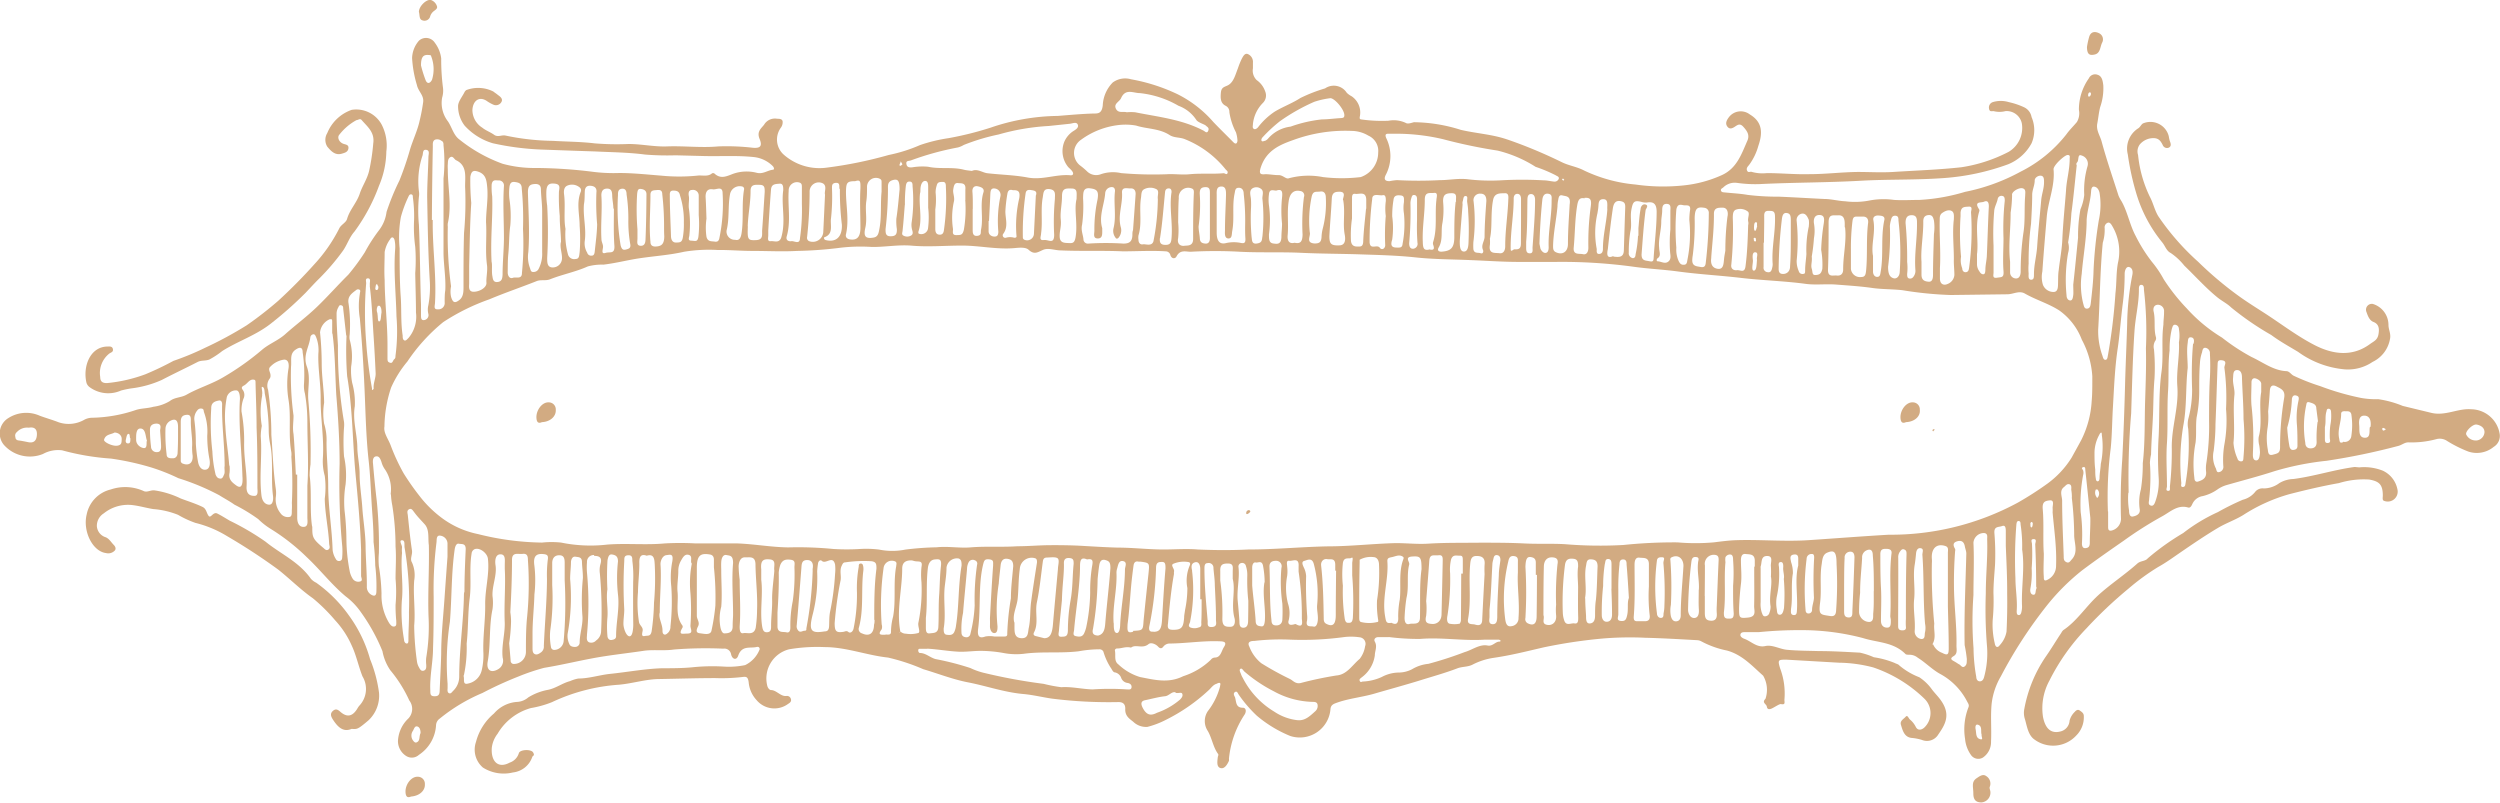 <svg id="084743c2-8d69-457b-921a-f382d6f6c236" data-name="Layer 1" xmlns="http://www.w3.org/2000/svg" viewBox="0 0 238.72 76.66"><defs><style>.\32 36e8e8f-a410-4074-9d2a-10587cdbc11f{fill:#d2ab82;}.cf46e1d4-445b-4c48-8aaa-b57ad83f1c6c{fill:#fff;}</style></defs><title>logo</title><path class="236e8e8f-a410-4074-9d2a-10587cdbc11f" d="M168.72,16.53c1.34,0,2.72.14,4.09.1,1.52,0,3-.19,4.57-.21,1.13,0,2.27.07,3.4,0,2.17-.14,4.35-.21,6.51-.45a14.48,14.48,0,0,0,4.51-1.47,2.65,2.65,0,0,0,1.26-2.72,1.48,1.48,0,0,0-1.56-1.17,2.3,2.3,0,0,1-1.14,0c-.17,0-.38.09-.43-.23a.54.54,0,0,1,.36-.63,2.63,2.63,0,0,1,1.52,0,6.93,6.93,0,0,1,1.46.49,1.27,1.27,0,0,1,.72.94,3.16,3.16,0,0,1,0,2.5,4.43,4.43,0,0,1-2.22,2A22.43,22.43,0,0,1,185.66,17c-2.68.2-5.37.11-8,.26-3.22.18-6.44.16-9.65.32a12.22,12.22,0,0,1-2.16-.12,1.56,1.56,0,0,0-1.3.44c-.09.08-.26.13-.22.29s.19.17.31.18c.75.08,1.5.11,2.24.24a23.65,23.65,0,0,0,3,.17c1.44.06,2.88.15,4.32.22.66,0,1.32.19,2,.22a7.23,7.23,0,0,0,2.24-.06,7.18,7.18,0,0,1,2.42-.07c.81.05,1.61,0,2.42,0a18.5,18.5,0,0,0,4.36-.77,18.65,18.65,0,0,0,5.29-1.92,12.87,12.87,0,0,0,4.39-3.58c.29-.41.66-.76,1-1.17a1.64,1.64,0,0,0,.19-1.17,5.2,5.2,0,0,1,.95-3,.66.66,0,0,1,.86-.33c.41.14.47.6.52,1a5.42,5.42,0,0,1-.3,2.08c-.13.51-.17,1-.27,1.54-.14.66.26,1.18.41,1.74.47,1.74,1.06,3.44,1.61,5.16a3.09,3.09,0,0,0,.28.53c.58,1,.79,2.27,1.36,3.33A14.77,14.77,0,0,0,205.48,25a10.16,10.16,0,0,1,1.13,1.67,18.63,18.63,0,0,0,2.2,2.78,15,15,0,0,0,3.37,2.79A19.32,19.32,0,0,0,215,34.09c1.08.5,2.08,1.29,3.31,1.35.29,0,.45.3.69.43a20.25,20.25,0,0,0,2.55,1A25.16,25.16,0,0,0,225.46,38a8.41,8.41,0,0,0,1.65.12,9.75,9.75,0,0,1,2.32.64l2.72.66c1.34.33,2.53-.44,3.82-.34a2.79,2.79,0,0,1,2.71,2.3,1.22,1.22,0,0,1-.56,1.29,2.54,2.54,0,0,1-2.42.45,11.89,11.89,0,0,1-2.12-1.07,1.27,1.27,0,0,0-.89-.13,9,9,0,0,1-2.72.32c-.37,0-.64.27-1,.35A62.87,62.87,0,0,1,222.16,44a27.07,27.07,0,0,0-5,1c-1.51.49-3.06.89-4.59,1.33a3,3,0,0,0-.82.4,4.11,4.11,0,0,1-1.41.64,1.31,1.31,0,0,0-1,.76c-.09.2-.2.39-.41.33-1-.3-1.73.45-2.52.87a35.94,35.94,0,0,0-3.59,2.28c-1.34.93-2.68,1.86-4,2.85a21,21,0,0,0-3.24,3.2,42.78,42.78,0,0,0-4.52,6.92,6.67,6.67,0,0,0-.88,2.6c-.12,1.22,0,2.41-.06,3.62a1.79,1.79,0,0,1-.78,1.54.85.85,0,0,1-1.13-.24,3.13,3.13,0,0,1-.57-1.55,5.76,5.76,0,0,1,.32-3c.09-.21,0-.35-.09-.5a6.23,6.23,0,0,0-2.54-2.66c-.8-.42-1.44-1.11-2.2-1.58a1.25,1.25,0,0,0-.8-.29c-.12,0-.28,0-.36-.05-1.16-1.18-2.69-1.1-4.07-1.54a23,23,0,0,0-5.85-.76,39.57,39.57,0,0,0-4.09.19c-.43,0-.86,0-1.29,0-.2,0-.43,0-.48.22s.23.37.38.42c.67.25,1.2.87,2,.69.68-.15,1.37.3,2.09.36,1,.09,2,.09,3,.12,1.31,0,2.63.08,3.94.15a6.93,6.93,0,0,1,1.33.44,8.41,8.41,0,0,1,2,.55c.14.08.32.1.43.23a6.68,6.68,0,0,0,1.91,1.13,4.59,4.59,0,0,1,1.22,1.18c.29.38.63.7.9,1.11.91,1.35.31,2.28-.31,3.18a1.26,1.26,0,0,1-1.57.51,4.84,4.84,0,0,0-1-.19c-.68-.09-.83-.71-1-1.27-.1-.37.28-.54.46-.75s.27.15.4.26a2.17,2.17,0,0,1,.56.7c.18.37.52.32.79.1a1.91,1.91,0,0,0,.05-2.77,13,13,0,0,0-4.9-3,13.47,13.47,0,0,0-3.28-.45l-5-.29c-.79,0-.86,0-.61.83a6.78,6.78,0,0,1,.41,3c0,.24.12.51-.34.41-.17,0-.55.27-.84.41s-.46.09-.5-.17-.51-.36-.13-.74a2.67,2.67,0,0,0-.22-2.21c-1.06-.94-2-2-3.45-2.4a8.9,8.9,0,0,1-2.44-.87.9.9,0,0,0-.4-.12c-1.65-.09-3.29-.19-4.94-.23a30.88,30.88,0,0,0-4.3.09,48.71,48.71,0,0,0-5.45.83c-1.59.37-3.17.77-4.78,1a6.42,6.42,0,0,0-2,.65c-.45.23-1,.17-1.47.36-1.13.43-2.29.75-3.44,1.11-1.48.46-3,.87-4.47,1.3-1.21.35-2.47.45-3.67.9-.33.12-.49.26-.51.62a2.94,2.94,0,0,1-3.83,2.52,11.82,11.82,0,0,1-3.2-1.94,12.59,12.59,0,0,1-1.72-2c-.09-.13-.16-.39-.36-.26s-.09.33,0,.5c.13.44.06,1,.74,1,.35,0,.35.42.15.69a9.25,9.25,0,0,0-1.47,4.18.82.82,0,0,1,0,.2c-.17.38-.44.8-.81.69s-.31-.58-.26-1c0-.13.13-.27,0-.39-.45-.65-.56-1.48-.95-2.15a1.7,1.7,0,0,1,0-1.89,6.53,6.53,0,0,0,1.17-2.36c0-.11.08-.26,0-.32s-.21,0-.32.06c-.34.09-.53.41-.78.63a17.23,17.23,0,0,1-4.08,2.82,8.27,8.27,0,0,1-1.76.67,1.77,1.77,0,0,1-1.36-.5c-.41-.32-.79-.58-.75-1.25,0-.43-.22-.62-.64-.62a43.38,43.38,0,0,1-6.36-.33c-.91-.13-1.82-.36-2.74-.44-1.81-.16-3.54-.78-5.31-1.12-1.43-.28-2.82-.83-4.24-1.25a19.32,19.32,0,0,0-3.36-1.11c-2-.21-4-1-6.06-1a16.06,16.06,0,0,0-3.39.21,2.87,2.87,0,0,0-2.09,3.46c.05.24.22.42.34.43.55,0,.92.62,1.48.57a.38.38,0,0,1,.44.28c.08.25-.1.37-.26.47a2.21,2.21,0,0,1-3-.34,2.88,2.88,0,0,1-.77-1.72c-.07-.55-.25-.55-.63-.5a17.26,17.26,0,0,1-2.55.1c-1.77,0-3.54.06-5.31.09-1.29,0-2.57.42-3.87.54a17.81,17.81,0,0,0-6.43,1.67,9.66,9.66,0,0,1-2,.56,5.35,5.35,0,0,0-3.19,2.46,2.7,2.7,0,0,0-.55,1.34c-.09,1.33.63,2,1.71,1.41a1.36,1.36,0,0,0,.87-.89c.09-.37,1.17-.41,1.36-.09s0,.29-.07.43a2.21,2.21,0,0,1-1.85,1.49,3.71,3.71,0,0,1-2.87-.47,2.25,2.25,0,0,1-.66-2.44,5.27,5.27,0,0,1,1.72-2.72,3.19,3.19,0,0,1,2.28-1.11,1.8,1.8,0,0,0,1-.43,5.45,5.45,0,0,1,1.88-.72c.75-.15,1.37-.64,2.1-.83a3.51,3.51,0,0,1,.8-.25c1,0,2-.33,3-.44,1.67-.17,3.33-.49,5-.54.94,0,1.91,0,2.86-.09a18.52,18.52,0,0,1,3-.07,7.73,7.73,0,0,0,2.06-.14A2.8,2.8,0,0,0,72.54,62c0-.24-.18-.25-.3-.22-.62.15-1.4-.18-1.75.83-.16.46-.56.37-.68-.13a.65.65,0,0,0-.75-.54,38.4,38.4,0,0,0-4.69.08c-.93.14-1.87,0-2.81.11-1.25.19-2.49.33-3.74.52-2,.3-3.9.8-5.86,1.12a20.1,20.1,0,0,0-2.41.81,35.58,35.58,0,0,0-3.48,1.59A16.67,16.67,0,0,0,42,68.61a.82.82,0,0,0-.36.6A3.64,3.64,0,0,1,40,72.08a1,1,0,0,1-1.21.11A1.68,1.68,0,0,1,38,70.77a3.16,3.16,0,0,1,1-2.17,1.33,1.33,0,0,0,.08-1.72A12.68,12.68,0,0,0,37.27,64a4.72,4.72,0,0,1-.75-1.82,17.87,17.87,0,0,0-2.07-3.74A6.56,6.56,0,0,0,33,56.94c-1.34-1.12-2.43-2.54-3.71-3.74a19.78,19.78,0,0,0-3.43-2.69,6.69,6.69,0,0,1-1.2-.94,16.77,16.77,0,0,0-2.27-1.38c-.47-.34-1-.61-1.45-.9a22.65,22.65,0,0,0-3.91-1.63,18.87,18.87,0,0,0-2.51-1,25.88,25.88,0,0,0-3.92-.87A23.66,23.66,0,0,1,5.93,43a3,3,0,0,0-1.83.35,3.32,3.32,0,0,1-3.72-.86A1.71,1.71,0,0,1,.8,39.92a3.16,3.16,0,0,1,3-.22c.59.22,1.21.39,1.79.62a3,3,0,0,0,2.48-.25,1.64,1.64,0,0,1,.71-.18A13.69,13.69,0,0,0,13,39.14c.52-.16,1.1-.14,1.65-.3a4,4,0,0,0,1.56-.54c.48-.38,1.09-.32,1.6-.61,1.13-.64,2.37-1,3.48-1.65A25.49,25.49,0,0,0,25,33.42c.69-.6,1.57-.9,2.26-1.53,1-.89,2-1.62,3-2.58s2-2.09,3-3.08a21.11,21.11,0,0,0,1.57-2.13A16,16,0,0,1,36.18,22a3.59,3.59,0,0,0,.73-1.76,22.77,22.77,0,0,1,1.23-3,29.35,29.35,0,0,0,1-2.92c.28-.95.72-1.83.93-2.79a17.52,17.52,0,0,0,.34-1.8c.07-.64-.47-1-.6-1.61a10.92,10.92,0,0,1-.46-2.58A2.65,2.65,0,0,1,40,3.89a1,1,0,0,1,1.52.19,3.09,3.09,0,0,1,.61,1.5,20.77,20.77,0,0,0,.17,2.8,2.32,2.32,0,0,1-.08.94,2.87,2.87,0,0,0,.56,2.28c.36.54.51,1.23,1,1.65A14.45,14.45,0,0,0,48,15.64a11.43,11.43,0,0,0,3.17.4,45.5,45.5,0,0,1,5.4.36,15.54,15.54,0,0,0,2.56.12c1.35,0,2.7.15,4,.25a17.27,17.27,0,0,0,3.46,0c.46-.06,1,.13,1.39-.21a.23.23,0,0,1,.23,0c.57.54,1.1.31,1.73.06a3.87,3.87,0,0,1,2.32-.12c.59.15,1-.22,1.52-.29.2,0,.13-.23,0-.36A3,3,0,0,0,72,15c-1.59-.17-3.19-.06-4.78-.1l-2.71-.07a26.12,26.12,0,0,1-2.9-.07c-1.59-.21-3.2-.22-4.81-.3L55,14.4l-3.35-.12a26,26,0,0,1-4.59-.6A5.87,5.87,0,0,1,44.37,12a3.06,3.06,0,0,1-.63-1.86c0-.44.4-.9.62-1.35a.52.52,0,0,1,.17-.19,3.22,3.22,0,0,1,2.58.14c.13.11.27.19.4.3s.54.33.39.66a.6.6,0,0,1-.8.29,3.76,3.76,0,0,1-.65-.37c-.7-.44-1.29,0-1.34.87a2,2,0,0,0,.94,1.7c.34.28.77.42,1.13.68s.72,0,1.07.07a23.16,23.16,0,0,0,4.54.51c1.33.08,2.67.08,4,.24a26.16,26.16,0,0,0,3.24.06c1.23,0,2.45.28,3.68.23,1.63-.06,3.25.15,4.88,0a21.62,21.62,0,0,1,3.3.13c.7.06.93-.15.64-.85s.16-1,.43-1.35a1.2,1.2,0,0,1,1.25-.57c.19,0,.47,0,.52.24a.87.87,0,0,1-.18.63,1.93,1.93,0,0,0,.28,2.55A5.16,5.16,0,0,0,79,16a40,40,0,0,0,5.86-1.2,14.81,14.81,0,0,0,3-.95,15.17,15.17,0,0,1,2.73-.66,31.27,31.27,0,0,0,4-1A20.37,20.37,0,0,1,101,11.07c1.15-.09,2.3-.2,3.45-.23.4,0,.76,0,.85-.77a3.32,3.32,0,0,1,.95-2.19A2,2,0,0,1,108,7.57,17.4,17.4,0,0,1,112.45,9a11.08,11.08,0,0,1,3.41,2.65c.62.65,1.27,1.28,1.9,1.92.1.1.21.19.32.1a.42.42,0,0,0,.08-.3,3,3,0,0,0-.14-.73,6.2,6.2,0,0,1-.63-1.93.64.64,0,0,0-.34-.6c-.52-.25-.52-.75-.47-1.27s.34-.53.68-.7c.54-.29.7-1,.94-1.6a7.73,7.73,0,0,1,.37-.92c.13-.24.3-.59.6-.45a.81.81,0,0,1,.47.81c0,.18,0,.36,0,.54A1.27,1.27,0,0,0,120,7.65a2.16,2.16,0,0,1,.81,1.08,1,1,0,0,1-.23,1.11,3.34,3.34,0,0,0-.94,2c0,.16-.07.34.06.45s.31,0,.43-.14a6.62,6.62,0,0,1,1.59-1.49c.8-.48,1.68-.8,2.45-1.3a14.82,14.82,0,0,1,2.36-.92,1.47,1.47,0,0,1,2.07.42,1.94,1.94,0,0,0,.46.33,1.87,1.87,0,0,1,.8,1.87c-.07.34,0,.33.24.36a14.07,14.07,0,0,0,2.48.11,2.71,2.71,0,0,1,1.66.21c.18.12.51,0,.77-.07a15.24,15.24,0,0,1,4.48.73c1.37.32,2.78.41,4.13.82.39.12.77.26,1.16.4a45.9,45.9,0,0,1,4.36,1.87c.67.33,1.44.43,2.12.79a14.35,14.35,0,0,0,4.91,1.34,18.64,18.64,0,0,0,4.54.09,11.73,11.73,0,0,0,3.73-1c1.42-.66,1.85-2,2.42-3.29.24-.56-.07-.95-.39-1.31s-.53-.2-.83,0-.54.23-.73-.07,0-.61.18-.85a1.42,1.42,0,0,1,2-.26c1.26.75,1.21,1.84.81,3a5.53,5.53,0,0,1-.89,1.83c-.12.14-.29.31-.18.54s.3.06.43.11A3.76,3.76,0,0,0,168.72,16.53Zm31.56,31a.57.57,0,0,0,0-.79s-.14,0-.15,0a.69.69,0,0,0,.09.75l0,.06,0,0a.12.12,0,0,0,0,0ZM25,40.67h0a5.5,5.5,0,0,0-.1,1c.14,1.86-.15,3.73.06,5.59.06.57.32.89.71.93s.44-.48.4-.83c-.22-1.67.06-3.37-.28-5a7,7,0,0,1-.13-1.14,18.07,18.07,0,0,0-.36-3.55c-.06-.26,0-.69-.27-.73-.11,0,.06.47,0,.73l0,.13A8.2,8.2,0,0,0,25,40.67Zm61,19.65a.77.77,0,0,0,.51.19,2.76,2.76,0,0,0,1.19-.07c.21-.11-.09-.65,0-1a15.69,15.69,0,0,0,.29-3.85,7.14,7.14,0,0,1,0-1.44c.08-.43,0-.53-.37-.54s-.4-.09-.6-.1c-.47,0-.86.14-.87.77,0,2-.57,4-.17,6.08,0,0-.11,0-.07.07Zm98.59,1.21h0a1.48,1.48,0,0,0,.86.81c.52.27.63.19.63-.44,0-1.34-.05-2.67-.08-4,0-1.7,0-3.41,0-5.11,0-.23.09-.53-.21-.64-.85-.3-1.4.21-1.32,1.22a2.66,2.66,0,0,1,0,.41,49.9,49.9,0,0,0,.23,5.78C184.62,60.21,184.92,60.89,184.51,61.54ZM36.71,40.73c-.11.62.39,1.2.63,1.89a19.08,19.08,0,0,0,1.21,2.59,24.58,24.58,0,0,0,1.51,2.15,10.83,10.83,0,0,0,2,2A8.66,8.66,0,0,0,45.65,51a26.28,26.28,0,0,0,6.11.81,8.56,8.56,0,0,1,1.82,0A14,14,0,0,0,58,52c1.83-.14,3.65.06,5.48-.11a26.46,26.46,0,0,1,2.93,0c1.35,0,2.69,0,4,0,1.63.06,3.23.36,4.86.38a34.62,34.62,0,0,1,4.29.15,20.89,20.89,0,0,0,2.59,0,9.79,9.79,0,0,1,1.8.06,6.34,6.34,0,0,0,2.5,0,27.86,27.86,0,0,1,3-.22c1.1-.12,2.21.11,3.33,0,1.46-.11,2.92,0,4.38-.1,1,0,2-.09,2.93-.1s2.14,0,3.2.06,2.29.14,3.44.17c1.46,0,2.92.18,4.37.18,1.08,0,2.2-.09,3.27,0,1.61.07,3.22.08,4.82,0,2.53,0,5.06-.25,7.59-.3,2.18,0,4.36-.26,6.53-.31,1,0,2.07.12,3.11.05,1.62-.1,3.25-.07,4.87-.09,1.4,0,2.81,0,4.21.07s2.6,0,3.89.07a40.26,40.26,0,0,0,5.62.08,47.13,47.13,0,0,1,5.16-.25,19.94,19.94,0,0,0,3.47,0c.73-.09,1.46-.19,2.19-.21,2.28-.07,4.57.15,6.85,0,2.55-.17,5.1-.37,7.66-.52A25.53,25.53,0,0,0,192.67,48a31.83,31.83,0,0,0,2.85-1.83,8.89,8.89,0,0,0,2.3-2.48c.3-.55.61-1.1.91-1.66a9.46,9.46,0,0,0,1-3.72c.07-.79.06-1.58.06-2.38a8.43,8.43,0,0,0-1-3.49,6.07,6.07,0,0,0-2.16-2.8c-1.05-.67-2.22-1-3.3-1.62-.53-.29-1.08.07-1.63.08l-5.43.07a35.18,35.18,0,0,1-4.62-.46c-1-.11-2-.08-2.92-.22-1.14-.16-2.29-.23-3.44-.32-.95-.07-1.92.06-2.84-.06-2.05-.28-4.12-.33-6.17-.57s-4-.34-6-.61c-1.45-.2-2.92-.26-4.37-.47a50.75,50.75,0,0,0-7.36-.45c-1.17,0-2.35,0-3.52,0-1.51,0-3-.11-4.54-.17-1.77-.08-3.55-.07-5.31-.26s-3.52-.23-5.28-.29-3.79-.06-5.67-.15-3.88,0-5.82-.1a42.36,42.36,0,0,0-4.72,0c-.45,0-1-.23-1.35.45-.11.22-.45.26-.58-.12a.46.46,0,0,0-.45-.37c-1.36-.09-2.73,0-4.1,0-2-.09-3.95,0-5.93-.09-.56,0-1.17-.27-1.68-.05s-.83.49-1.37,0c-.29-.28-.9-.21-1.36-.17-1.68.15-3.33-.24-5-.24s-3.27.15-4.91,0c-1.25-.09-2.49.15-3.73.13a16.62,16.62,0,0,0-2.93.07,37.6,37.6,0,0,1-4.19.31c-1.41.08-2.82,0-4.23,0-1.12,0-2.24-.1-3.37-.09a14.67,14.67,0,0,0-3.19.17c-1.62.37-3.27.43-4.9.73-.92.17-1.86.39-2.8.5a5.13,5.13,0,0,0-1.49.17c-1.18.53-2.43.76-3.61,1.23-.44.17-.89,0-1.32.19-1.49.59-3,1.1-4.47,1.72a20.24,20.24,0,0,0-4.41,2.18,17.2,17.2,0,0,0-3.42,3.76A10.49,10.49,0,0,0,37.35,37,12.09,12.09,0,0,0,36.71,40.73Zm70.1-28.79a7.52,7.52,0,0,0-3.59,1.41,1.52,1.52,0,0,0-.11,2.43,7.08,7.08,0,0,1,.73.62,1.24,1.24,0,0,0,1.21.26,3.54,3.54,0,0,1,2-.13,35.77,35.77,0,0,0,4.34.11c.73-.05,1.46.07,2.18,0,1.09-.11,2.18,0,3.27-.1.13,0,.29.19.37,0s-.1-.26-.19-.38a9.49,9.49,0,0,0-3.88-2.87c-.49-.2-1-.11-1.45-.39-1-.65-2.15-.57-3.21-.91A5.73,5.73,0,0,0,106.81,11.94Zm-14,4.38c.5-.24,1,.16,1.46.22,1.29.15,2.6.17,3.86.41,1.43.27,2.74-.35,4.12-.21.27,0,.27-.22.11-.42s-.24-.24-.36-.37a2.39,2.39,0,0,1-.36-2.44,2.33,2.33,0,0,1,.77-.94c.22-.15.63-.34.51-.66s-.52-.11-.78-.09l-2,.21a21.78,21.78,0,0,0-4.78.81,19.83,19.83,0,0,0-3.33,1,2.15,2.15,0,0,1-.56.24A27.56,27.56,0,0,0,87,15.31c-.2.08-.51,0-.45.35s.31.33.55.32a5.9,5.9,0,0,1,1.51-.06c1.14.25,2.29,0,3.41.28C92.23,16.26,92.5,16.28,92.79,16.32Zm40.74-3.55h-1c-.27,0-.29.14-.19.4a3.88,3.88,0,0,1,0,3.46c-.25.45-.15.67.32.67a5.2,5.2,0,0,1,.72-.1,38.05,38.05,0,0,0,4.11,0c.87,0,1.71-.18,2.58-.09a18.27,18.27,0,0,0,3.21.11,35,35,0,0,1,4.08,0c.33,0,.65.08,1,.12a.43.43,0,0,0,.46-.26c.07-.22-.18-.26-.3-.35a14.11,14.11,0,0,0-1.91-.8A12,12,0,0,0,143,14.38a49.43,49.43,0,0,1-5.21-1.09A19.61,19.61,0,0,0,133.54,12.77Zm-45,49.18-.68,0c-.08,0-.18,0-.19.13s.06.26.15.27c.57,0,1,.46,1.53.59a26,26,0,0,1,3.3.85,6.57,6.57,0,0,0,1.21.44,52.6,52.6,0,0,0,5.79,1.07,14.25,14.25,0,0,0,1.68.32c1-.07,2,.19,3,.21a24.34,24.34,0,0,1,3.25,0c.16,0,.43.07.46-.2s-.2-.4-.41-.42a.74.74,0,0,1-.59-.51.82.82,0,0,0-.56-.49c-.23,0-.31-.31-.45-.48a5.93,5.93,0,0,1-.68-1.51A.41.41,0,0,0,105,62a11.32,11.32,0,0,0-2,.19c-1.75.21-3.5,0-5.25.24a6.47,6.47,0,0,1-1.95-.08,12.54,12.54,0,0,0-2.17-.2c-.68,0-1.4.11-2.09.08C90.54,62.18,89.57,62,88.55,61.94ZM131.6,14.58a1.6,1.6,0,0,0-.94-1.63,3.17,3.17,0,0,0-1.58-.45,14.38,14.38,0,0,0-5.56.86c-1.3.46-2.63,1-3.15,2.69-.16.54,0,.62.38.59s.9.09,1.33.08.71.42,1,.3a7.22,7.22,0,0,1,3.25-.11,15.22,15.22,0,0,0,3.6,0A2.47,2.47,0,0,0,131.6,14.58Zm-8.36,46.5a21.57,21.57,0,0,0-3.46.12c-.32,0-.73.07-.48.55a3.68,3.68,0,0,0,1.14,1.58,28.54,28.54,0,0,0,2.72,1.5c.3.14.51.48,1,.4a35.08,35.08,0,0,1,3.45-.73c1-.07,1.52-1,2.22-1.58a2.58,2.58,0,0,0,.52-1.21.63.63,0,0,0-.55-.86,5.51,5.51,0,0,0-1.58,0A29.7,29.7,0,0,1,123.25,61.08ZM35.67,51.76c0-1.46-.12-2.63-.19-3.8-.08-1.33-.13-2.65-.28-4-.25-2.25-.29-4.52-.39-6.79s-.24-4.52-.45-6.77a7.24,7.24,0,0,1,0-2.35c0-.13.09-.26,0-.36a.26.26,0,0,0-.34,0c-.4.31-.86.59-.74,1.27a14.05,14.05,0,0,1,.11,3,1.39,1.39,0,0,0,0,.47A5.94,5.94,0,0,1,33.53,35a6.2,6.2,0,0,0,.1,1.56,7,7,0,0,1,.25,2.23c-.22,1.31.2,2.55.24,3.84,0,.87.22,1.74.22,2.63,0,1.09.19,2.17.26,3.26s.3,2.42.31,3.62.13,2.57.12,3.86a.85.85,0,0,0,.46.81c.21.11.43.13.45-.28A16.8,16.8,0,0,0,35.83,54,21.47,21.47,0,0,0,35.67,51.76ZM108,61.84c-.53-.13-.92.1-1.33.08-.1,0-.23.09-.21.2.1.44-.11,1,.33,1.32a5.18,5.18,0,0,0,2.07,1.21c1.36.26,2.7.63,4.12-.08A6.79,6.79,0,0,0,115.62,63a.5.5,0,0,1,.37-.21c.58,0,.63-.61.88-1s.13-.53-.31-.55c-1.61-.08-3.21.19-4.82.21a.77.77,0,0,0-.65.29c-.14.19-.3.23-.51,0s-.65-.42-.89-.25C109.1,62,108.46,61.48,108,61.84Zm24.59-1v0h-1c-.25,0-.44.2-.31.43.26.47,0,.88,0,1.31A3.14,3.14,0,0,1,130,64.7c-.08.08-.24.15-.16.32s.17.08.27.06a4.81,4.81,0,0,0,1.84-.44,3.56,3.56,0,0,1,1.56-.42,2.81,2.81,0,0,0,1.33-.32,3.71,3.71,0,0,1,1.55-.51,34.49,34.49,0,0,0,3.46-1.12c.74-.21,1.43-.78,2.2-.63.51.1.76-.42,1.18-.37,0,0,.07-.06.06-.09s-.11-.1-.19-.1c-.45,0-.9,0-1.34,0-2.06.13-4.1-.24-6.16-.07A22.32,22.32,0,0,1,132.62,60.83Zm-100.87-29c0-.48,0-.78,0-1.07s0-.31-.25-.28a1.54,1.54,0,0,0-.91,1.25,30.24,30.24,0,0,1,.16,3c0,1.24.22,2.47.23,3.72a6.32,6.32,0,0,0,0,2,5.17,5.17,0,0,1,.23,1.79c0,1.39.16,2.77.16,4.15,0,2.05.36,4.06.42,6.1a2,2,0,0,0,.31.88.33.33,0,0,0,.42.17c.17-.06.18-.22.19-.39a6.39,6.39,0,0,0,0-1,64.65,64.65,0,0,1-.25-7.88c0-2.2-.14-4.39-.32-6.58C32,35.76,32,33.71,31.75,31.86Zm171.51,15.2a6.94,6.94,0,0,0,.07,1.71c0,.29.06.63.37.57s.71-.22.65-.67a4.69,4.69,0,0,1,.11-1.92,15.78,15.78,0,0,0,.18-2.5c.23-2,.16-4.1.23-6.14.05-1.6.11-3.22.07-4.83a34.74,34.74,0,0,0-.19-5.59c0-.22,0-.46-.25-.47s-.23.32-.23.47c0,1.32-.33,2.6-.42,3.92-.18,2.63-.23,5.27-.32,7.9A72.15,72.15,0,0,0,203.26,47.06Zm-170.17-15c-.1-.86-.19-1.71-.29-2.57,0-.12,0-.28-.19-.32s-.21.08-.28.21a1.19,1.19,0,0,0-.16.62c0,1,.07,2,.13,3a41.37,41.37,0,0,0,.58,7.31,2.61,2.61,0,0,1,0,.54,19.61,19.61,0,0,0,0,2.75A8.42,8.42,0,0,1,33,46.25a10.19,10.19,0,0,0-.1,2.5,25.34,25.34,0,0,1,.18,2.85,16.36,16.36,0,0,0,.3,2.88,2.11,2.11,0,0,0,.28.75.63.63,0,0,0,.7.3c.34-.06.11-.38.12-.56,0-.82,0-1.64,0-2.46-.08-2.46-.31-4.9-.54-7.34-.28-3.08-.27-6.18-.79-9.24A31.72,31.72,0,0,1,33.09,32.05ZM27.82,43.62a1.91,1.91,0,0,0,0-.44c-.31-1.66,0-3.36-.27-5a9.27,9.27,0,0,1,0-3c.06-.4,0-.85-.42-.84a2.22,2.22,0,0,0-1.3.66c-.29.25,0,.54,0,.82a.47.47,0,0,1-.07.32,1.12,1.12,0,0,0-.16,1.09,29.17,29.17,0,0,1,.31,4.29c.13,1.71.18,3.43.42,5.13a2.93,2.93,0,0,1,0,.87A2.1,2.1,0,0,0,26.78,49a.85.85,0,0,0,.87.36c.27-.05.2-.45.22-.71a5.42,5.42,0,0,0,0-.62A36.22,36.22,0,0,0,27.82,43.62Zm2,6.65c0,1,0,1.16,1,2,.17.13.31.35.53.21s.09-.37.08-.57c-.07-1.43-.39-2.83-.42-4.28a8.47,8.47,0,0,0,0-2.19,5.16,5.16,0,0,1-.18-1.68c.13-1.94-.24-3.85-.21-5.78,0-1.41-.27-2.8-.22-4.22a3.37,3.37,0,0,0-.2-1.53c-.07-.15-.11-.32-.28-.31a.34.34,0,0,0-.29.31c-.11.92-.72,1.69-.33,2.77s.05,2.12.14,3.2a52.6,52.6,0,0,1,.21,6.14,7.73,7.73,0,0,0-.08,1.08C29.78,47.08,29.57,48.77,29.8,50.27Zm171.48-1.43c0,.48,0,1,0,1.44,0,.21,0,.42.29.39a1.17,1.17,0,0,0,.94-1.1,54.87,54.87,0,0,1,.12-5.7c.12-2.4.21-4.81.27-7.21.05-1.94.15-3.89.2-5.83a25.83,25.83,0,0,1,.49-4.56c.08-.36,0-.69-.3-.77s-.43.37-.43.64a22.81,22.81,0,0,1-.17,2.77c-.19,1.44-.28,2.9-.49,4.33-.28,1.86-.35,3.75-.46,5.63-.08,1.3-.08,2.62-.21,3.92A36.63,36.63,0,0,0,201.28,48.84Zm-164-1.64a3.36,3.36,0,0,0-.53-2.36,2.16,2.16,0,0,1-.34-.71c-.1-.29-.21-.6-.53-.55s-.31.45-.28.71c.1,1.19.22,2.39.36,3.57a42,42,0,0,1,.2,4.95,6.94,6.94,0,0,0,0,1.27,18.68,18.68,0,0,1,.25,2.61,5.07,5.07,0,0,0,.74,2.82c.14.19.27.36.5.31s.16-.32.17-.51a15.31,15.31,0,0,1-.07-1.55,13.77,13.77,0,0,0,0-2.49c0-1,.08-2,0-3.08a25.1,25.1,0,0,0-.31-3.92A7.25,7.25,0,0,1,37.33,47.2Zm46.18,12c0-1.63,0-3.27.21-4.89,0-.42,0-.66-.48-.72a12.33,12.33,0,0,0-2.51.11c-.19,0-.25.16-.33.33-.23.48,0,1-.12,1.46a34.89,34.89,0,0,0-.55,4c0,.75.12.94.77.85.17,0,.35-.16.53,0s.42,0,.5-.29a16.11,16.11,0,0,0,.33-3.45A11.64,11.64,0,0,1,82,54.11c0-.13,0-.3.19-.3s.21.15.24.28a1.49,1.49,0,0,1,0,.47c-.21,1.78.06,3.6-.41,5.35a.43.43,0,0,0,.29.57c.71.33,1.14,0,1.15-.83C83.51,59.5,83.51,59.34,83.51,59.18ZM40.95,52.06c-.1-.67.08-1.47-.4-2s-.7-.74-1-1.15c-.13-.16-.25-.41-.49-.28s-.14.37-.12.56c.12,1.13.23,2.26.4,3.38.06.4-.22.79,0,1.14a3,3,0,0,1,.21,1.73c-.11,1.43.13,2.85,0,4.3a26.44,26.44,0,0,0,.26,3.38,1.54,1.54,0,0,0,.18.57c.1.19.21.43.47.35s.25-.33.24-.57a3,3,0,0,1,0-.68,18,18,0,0,0,.22-3.93C40.84,56.6,41,54.33,40.95,52.06ZM28.25,45.32h.13c0,1.37,0,2.74,0,4.1,0,.52.19.92.64.89s.33-.57.33-.89c0-1,0-2,0-3.06.14-2,0-4,0-6a16.13,16.13,0,0,0-.23-2.77,2.75,2.75,0,0,1-.09-.95,14.29,14.29,0,0,0-.13-3c0-.51-.28-.51-.63-.28-.64.4-.41,1-.48,1.65a27.8,27.8,0,0,0,.24,4.68c0,.59-.11,1.16,0,1.76C28.14,42.72,28.18,44,28.25,45.32Zm16,19.19c.15.29-.14.92.45.76A1.68,1.68,0,0,0,46,64a6.35,6.35,0,0,0,.16-1.62c-.07-1.55.19-3.08.17-4.62s.43-2.92.26-4.41c-.06-.55-.82-1.12-1.29-.9a.51.51,0,0,0-.27.42c-.23,1.41,0,2.84-.18,4.26s-.13,2.9-.29,4.33A12.5,12.5,0,0,1,44.29,64.51ZM43.07,27.34a2.48,2.48,0,0,0,0,1c.17.57.36.64.79.31s.4-.9.4-1.42c0-1.68,0-3.37.05-5A32.54,32.54,0,0,0,44.42,18c-.06-.94.3-2.15-.87-2.7-.18-.09-.3-.44-.55-.29s-.22.42-.24.67,0,.36,0,.55c0,1.7.39,3.39,0,5.09a1.49,1.49,0,0,0,0,.34A35.77,35.77,0,0,0,43.07,27.34Zm62.18-5.55s0,.09,0,.14c0,.41.05.85-.44.84s-.29-.51-.31-.8a13.44,13.44,0,0,1,.3-2.91c.14-.82-.05-1-.73-1.08s-.63.48-.65.94a13.16,13.16,0,0,1-.09,2.52c-.14.58.11,1,.13,1.47a.42.42,0,0,0,.47.35,25.78,25.78,0,0,1,3.34,0c.56,0,.84-.18.86-.81,0-.16,0-.32.06-.47q.13-1.73.25-3.46c0-.4-.21-.55-.5-.53s-.84-.19-.8.42c.07,1.12-.44,2.21-.1,3.35a1.11,1.11,0,0,1-.24.95c-.08.09-.22.11-.27,0a1.06,1.06,0,0,1-.21-.88c.3-1.18,0-2.4.15-3.59,0-.3-.15-.4-.39-.37a.63.63,0,0,0-.55.62C105.43,19.59,104.91,20.65,105.25,21.79Zm92.38-6.68c0-.08.08-.33-.21-.31s-1.37,1-1.33,1.38c.15,1.58-.52,3-.65,4.53-.15,1.74-.3,3.48-.42,5.22a2.52,2.52,0,0,0,.06,1.28,1.09,1.09,0,0,0,1,.67c.46,0,.43-.5.44-.9s0-.78.06-1.16c.11-1,.31-2,.35-3,.07-1.54.23-3.07.35-4.61C197.32,17.22,197.64,16.22,197.63,15.11ZM44.8,25.41c0,.27,0,.55,0,.82s0,.55,0,.82-.12.83.46.81,1.23-.42,1.19-.87.13-1.14.05-1.7c-.18-1.36,0-2.72-.09-4.07,0-1.09.21-2.17.12-3.27-.06-.68-.11-1.28-.82-1.54-.49-.18-.7-.1-.8.48A23,23,0,0,0,45,19.38C44.87,21.39,44.85,23.4,44.8,25.41ZM39.54,21a13,13,0,0,0-.12-2.18c0-.12,0-.24-.15-.26s-.21.09-.27.22a11.49,11.49,0,0,0-.72,1.94,10.84,10.84,0,0,0-.12,3c0,1.47,0,3,.09,4.41.11,1.3,0,2.62.2,3.91,0,.17,0,.38.15.46s.28-.11.41-.23a3.15,3.15,0,0,0,.71-2.43c0-1.25-.05-2.5-.07-3.76a17,17,0,0,0,0-2.51A14,14,0,0,1,39.54,21Zm148.91,41a16.59,16.59,0,0,0,.26,2.64c0,.2.11.42.34.42s.35-.18.41-.42a8.59,8.59,0,0,0,.27-3,43.3,43.3,0,0,1-.11-5c0-1.72.19-3.43.13-5.15,0-.23.08-.53-.26-.59a1,1,0,0,0-1.05.92c.08,1.67,0,3.33,0,5A34.11,34.11,0,0,0,188.45,61.92Zm11.9-30.42a7,7,0,0,0,.38,2.31c.07.17.1.47.31.47s.21-.31.25-.48A54.71,54.71,0,0,0,202,28c.12-1,.06-1.94.24-2.9a4.77,4.77,0,0,0-.53-3.49c-.1-.17-.22-.39-.42-.35a.47.47,0,0,0-.32.52,4.22,4.22,0,0,1-.18,1.4C200.52,25.93,200.52,28.71,200.35,31.49ZM94.94,60.78v0h.92c.17,0,.35,0,.32-.29a25.05,25.05,0,0,1,.35-3.36c0-1,.13-2,.22-3.06,0-.48-.16-.65-.55-.71s-.6.17-.65.6c-.06.59-.14,1.17-.18,1.76a15.88,15.88,0,0,0-.12,4.08c0,.26,0,.63-.28.65s-.45-.32-.44-.68,0-.5,0-.75c.09-1.67.18-3.34.3-5,0-.37.07-.56-.37-.61s-.49.12-.59.52c-.47,2-.2,4.08-.47,6.11-.07.56,0,1,.68.74A2.43,2.43,0,0,1,94.94,60.78Zm-52.2,4.51c0,.19,0,.3,0,.41s-.06.4.13.49.29-.12.41-.23a1.87,1.87,0,0,0,.57-1.32c0-2.61.4-5.19.45-7.8,0-.11,0-.22.05-.34,0-1.36.06-2.71.12-4.07,0-.58-.4-.45-.64-.51s-.36.22-.41.52c-.33,2.3-.27,4.63-.46,6.94A25.9,25.9,0,0,0,42.74,65.29Zm5.88-3.87c.05.63.1,1.15.14,1.67a.3.3,0,0,0,.33.31,1.15,1.15,0,0,0,1.13-1.17c0-1.14,0-2.26.12-3.39a32.22,32.22,0,0,0,.07-5.36c0-.44-.11-.64-.52-.59s-1-.21-1,.57c0,1.68-.07,3.36-.16,5a6.46,6.46,0,0,1,.07.88A16.84,16.84,0,0,1,48.62,61.42ZM41.24,21h.08c0,.14,0,.27,0,.41,0,2.49.36,5,.22,7.47,0,.3-.2.69.3.66a.6.6,0,0,0,.62-.68c0-.39,0-.77.06-1.15.06-1.19-.15-2.35-.17-3.52,0-1.43,0-2.87,0-4.3,0-1,0-1.9,0-2.85a14.91,14.91,0,0,0,0-3.16c0-.18,0-.36-.22-.45a.63.63,0,0,0-.59-.09c-.25.13-.21.41-.21.66Q41.26,17.45,41.24,21Zm1.49,32.21h0c0-.41,0-.82,0-1.23a.78.78,0,0,0-.68-.83c-.41-.07-.34.4-.37.64A35.76,35.76,0,0,0,41.41,57c0,1.63,0,3.25-.06,4.88,0,1.35-.33,2.7-.26,4.07,0,.29,0,.51.33.53s.54-.05.56-.46c.05-1.2.12-2.41.15-3.61,0-1.74.19-3.47.31-5.2Q42.58,55.2,42.73,53.16ZM206.58,31c0-.41.07-.82.06-1.23a.6.6,0,0,0-.57-.67c-.39,0-.5.33-.42.66.18.79,0,1.61.2,2.38a.44.44,0,0,1-.07.44,1.06,1.06,0,0,0-.1.78,19.34,19.34,0,0,1,.05,2.77c-.1,1.12-.1,2.24-.14,3.35-.05,1.31-.16,2.61-.19,3.92a4.67,4.67,0,0,0-.11.8,18.55,18.55,0,0,1-.07,3.44c0,.25-.15.52.14.63s.4-.23.48-.47a5.64,5.64,0,0,0,.29-2.14,31.66,31.66,0,0,1,0-4.07c.09-2,0-3.93.24-5.89C206.62,34.13,206.37,32.55,206.58,31ZM210,37.28a12.75,12.75,0,0,1-.25,2.58c-.1.81,0,1.6-.1,2.41a10.69,10.69,0,0,0-.11,3.38c0,.24.13.41.36.33.4-.13.79-.3.76-.89a3.17,3.17,0,0,1,0-.75,23,23,0,0,0,.28-4.15c0-1.37,0-2.75.08-4.11a21.27,21.27,0,0,0,0-2.31.51.51,0,0,0-.38-.55c-.28-.07-.33.2-.37.42a3.73,3.73,0,0,0-.2,1C210,35.52,210,36.4,210,37.28ZM107.59,10.72a4.48,4.48,0,0,1,.8,0c2.22.45,4.48.67,6.56,1.77.11.06.3.29.42,0s-.08-.35-.22-.49-.78-.3-.93-.57a3.47,3.47,0,0,0-1.69-1.33,9.27,9.27,0,0,0-3.7-1.21c-.61,0-1.36-.47-1.78.48-.16.36-.72.52-.5,1S107.28,10.62,107.59,10.72Zm83.94,41.42h0c0-.46,0-.91,0-1.37,0-.27,0-.67-.35-.54s-.78,0-.74.67a23.82,23.82,0,0,1,.06,3.06c-.06.89-.15,1.77-.15,2.66a18.81,18.81,0,0,1-.07,2.56,7.76,7.76,0,0,0,.19,2.23c.06.37.26.51.49.19a2.56,2.56,0,0,0,.64-1.29c.06-1.22.08-2.44.06-3.66C191.67,55.14,191.59,53.64,191.53,52.13ZM48.2,54.33c0-.26,0-.33,0-.4,0-.43.1-1-.41-1s-.53.64-.48,1c.17,1-.34,2-.28,3a4.61,4.61,0,0,1,0,1.24c-.35,1.64-.16,3.34-.46,5-.15.84.32,1.13,1,.73A.94.94,0,0,0,48,62.81c-.14-1.17.26-2.35.19-3.51C48.13,57.58,48.29,55.86,48.2,54.33Zm-8-25.28c0,.34,0,.69,0,1s0,.57.33.51a.48.48,0,0,0,.37-.6,1.68,1.68,0,0,1,0-.8A9.78,9.78,0,0,0,41.05,27c-.17-2.73-.21-5.45-.26-8.18,0-1.27.09-2.55.12-3.83,0-.24.16-.62-.2-.68s-.3.3-.36.53A7.74,7.74,0,0,0,40,18.25a1.66,1.66,0,0,1,0,.55,14.1,14.1,0,0,0,0,2.66C40.11,24,40.11,26.53,40.2,29.06ZM23.31,42.43c0,1.59.31,2.83.23,4.11,0,.68.37.81.76.81s.28-.51.28-.79c0-1.91,0-3.82-.08-5.73,0-1.43-.07-2.86-.1-4.28,0-.12,0-.25-.1-.28-.46-.14-.66.37-1,.54s-.19.32-.06.51a.84.84,0,0,1,0,.77,3.27,3.27,0,0,0-.18,1.2A15,15,0,0,1,23.31,42.43ZM68.17,54.17c0-.33,0-.53,0-.74s-.08-.43-.37-.48c-.94-.17-1.25.12-1.26,1.23,0,1.54,0,3.08,0,4.62,0,.35.31.62.12,1s-.22.63.17.67,1.05.24,1.12-.31a19.71,19.71,0,0,0,.36-2.33A27,27,0,0,0,68.17,54.17Zm31.54,6.77c.53,0,.75-.38.83-1.27.15-1.78.32-3.55.48-5.33,0-.33.16-.81,0-1s-.7-.11-1.06-.1-.36.24-.4.52c-.17,1.26-.29,2.53-.55,3.76-.2,1,.19,2-.28,2.88-.09.19,0,.3.18.34ZM49.94,21.86A30.2,30.2,0,0,0,49.82,18c0-.5-.3-.57-.65-.62s-.49.12-.53.53a5.07,5.07,0,0,0,0,1.07,10.82,10.82,0,0,1,.09,2.53c-.13.9-.1,1.81-.19,2.72-.06.59-.05,1.18-.06,1.78,0,.35.2.63.49.52s.88.18.87-.47A28.14,28.14,0,0,0,49.94,21.86Zm74,46.91c.7.06,1.18-.43,1.67-.87a.67.67,0,0,0,.2-.62c-.06-.29-.35-.25-.5-.26a8.06,8.06,0,0,1-3.66-1,14.1,14.1,0,0,1-2.83-1.9c-.12-.12-.24-.36-.38-.25s0,.33.06.5a1.74,1.74,0,0,0,.17.36,8,8,0,0,0,3,3.22A5,5,0,0,0,123.89,68.77ZM199.25,21c0,1.73-.33,3.43-.47,5.15a7.35,7.35,0,0,0,.15,2.87c.06.2.09.48.38.45s.31-.35.34-.56c.11-1,.24-2.08.26-3.12a40.19,40.19,0,0,1,.5-4.75,7,7,0,0,0,.07-2.64c-.08-.34-.26-.55-.52-.58s-.28.34-.29.51C199.61,19.23,199.3,20.09,199.25,21ZM187.76,52.85c0-.22-.1-.44-.14-.67-.09-.5-.37-.61-.77-.48s-.35.4-.16.72a.37.37,0,0,1,0,.2c-.08,1.08-.12,2.16-.11,3.25,0,1.93.28,3.85.24,5.78,0,.38.12.77-.27,1s-.21.36.05.5.32.21.48.29.29.38.53.19.18-.44.2-.69a13.32,13.32,0,0,0-.21-1.34C187.54,58.71,187.69,55.78,187.76,52.85ZM70.63,55.35c0,1.48.11,3,0,4.45,0,.28,0,.74.35.66s1,.25,1.18-.51a11.88,11.88,0,0,0,.13-1.69c.06-1.45-.13-2.89-.15-4.34,0-.87-.57-.68-1-.7s-.59.43-.61.84A12.05,12.05,0,0,0,70.63,55.35Zm126.85-32.2a1.75,1.75,0,0,1,0,1,15,15,0,0,0-.15,4.05c0,.24.12.48.35.49s.26-.3.29-.51,0-.62,0-1c.17-1.49.31-3,.46-4.48a13.8,13.8,0,0,1,.23-2.72,4.68,4.68,0,0,0,.36-1.37,8.22,8.22,0,0,1,.32-2.76.82.82,0,0,0-.57-1c-.41-.18-.24.43-.42.64s0,.26-.06.4c-.16,1.49-.3,3-.5,4.48A25.89,25.89,0,0,1,197.48,23.15ZM129.79,57.58h0c0,.46,0,.91,0,1.37,0,.2,0,.41.19.45a3.21,3.21,0,0,0,1.51,0c.2,0,.09-.23.08-.39a8.9,8.9,0,0,1-.08-1.69,16.65,16.65,0,0,0,.19-3.38c0-.39-.16-.72-.5-.74a2.2,2.2,0,0,0-1.35.25s0,.17,0,.26Q129.79,55.63,129.79,57.58ZM53.92,55.41c0-.37,0-1,0-1.69,0-.45-.11-.71-.54-.7s-.64.29-.65.73c0,.71,0,1.41,0,2.12a21.83,21.83,0,0,1-.19,4.35,5.67,5.67,0,0,0,.07,1.56.31.31,0,0,0,.3.28.92.92,0,0,0,.91-.82A40.69,40.69,0,0,0,53.92,55.41Zm-32-10.95a3.48,3.48,0,0,1,0,.68c-.13.63.24.92.62,1.2s.55.14.61-.3a3.15,3.15,0,0,0,0-.54c-.07-2.47-.39-4.93-.24-7.42,0-.3-.05-.76-.32-.8a.9.9,0,0,0-.93.63,10.06,10.06,0,0,0-.14,2.79C21.58,42,21.8,43.2,21.89,44.46ZM79.74,54.8a4.11,4.11,0,0,0,0-.89c-.21-.93-.88,0-1.26-.35-.13-.14-.35,0-.37.27a6.89,6.89,0,0,0-.08.74,14,14,0,0,1-.4,4c-.43,1.66-.23,1.94,1.12,1.72.28,0,.4-.14.42-.51s0-.9.09-1.35A24.45,24.45,0,0,0,79.74,54.8ZM50.85,60.5c0,.46,0,.91,0,1.37,0,.23,0,.49.22.59s.43-.05.62-.19a.67.67,0,0,0,.24-.59c.09-2.13.29-4.26.3-6.4a12,12,0,0,1,.07-1.77c.07-.44,0-.56-.4-.6-.74-.08-1,.24-.87,1.13a11.84,11.84,0,0,1,0,2.72C51,58,50.85,59.25,50.85,60.5Zm10.92-7.43c-.67-.25-.74.23-.72.77,0,.91-.12,1.8-.13,2.7a11.75,11.75,0,0,0,.1,2.88c.07.32.42.47.34.84s-.08.53.22.47.53.06.64-.43a21.7,21.7,0,0,0,.23-2.75,25.8,25.8,0,0,0,.07-3.62C62.49,53.44,62.48,52.85,61.77,53.06ZM37,32.93c0,.39,0,.78,0,1.16s0,.47.25.55.26-.23.4-.34.1-.24.12-.37a17.63,17.63,0,0,0,.09-3.7c-.05-2.13-.28-4.26-.13-6.4a3.08,3.08,0,0,0-.05-.89c-.06-.26-.26-.41-.43-.09a2.81,2.81,0,0,0-.52,1.22c0,.89-.06,1.78,0,2.67C36.74,28.81,37,30.86,37,32.93Zm59.87,26.5c0,.18,0,.29,0,.41,0,.55,0,1.08.68,1.1s.59-.57.69-1c.17-.8.11-1.61.21-2.41.17-1.28.37-2.55.57-3.82,0-.18,0-.31-.14-.39a1.13,1.13,0,0,0-1.5,1c-.14,1-.11,1.94-.21,2.91C97.07,58,96.66,58.7,96.85,59.43ZM46.94,25c.08.27,0,.79.06,1.28.06.29.05.68.48.65s.49-.32.51-.71c0-1.15.12-2.31.13-3.46,0-1.68-.11-3.35,0-5a.48.48,0,0,0-.52-.53c-.27,0-.57-.12-.65.38A6,6,0,0,0,47,18.75C47.07,20.75,46.82,22.74,46.94,25Zm161.12,7.7a3.81,3.81,0,0,0,0-1.28c0-.2-.14-.39-.36-.41s-.25.21-.32.41a8.66,8.66,0,0,0-.21,2.05c-.16,1.29-.06,2.61-.15,3.92-.1,1.61,0,3.25-.1,4.89-.1,1.38,0,2.77,0,4.16,0,.15-.16.41.1.43s.17-.23.18-.42a30.55,30.55,0,0,0,.18-3.61c-.05-2,.68-3.9.53-5.94C207.8,35.44,208.14,34,208.06,32.66ZM50.45,24.07a3,3,0,0,0,.14,1.48c.08.2.07.45.37.42a.53.53,0,0,0,.48-.31,3.11,3.11,0,0,0,.33-1.57c0-1.3,0-2.59,0-3.89,0-.71-.1-1.4-.12-2.11,0-.32-.13-.49-.45-.52-.57,0-.79.14-.79.8C50.46,20.27,50.59,22.17,50.45,24.07Zm106-1.56c0-.37,0-.55,0-.73.06-.61.09-1.23.21-1.83,0-.2.19-.52.48-.42s.07.34,0,.51c-.19,1.41-.28,2.84-.39,4.26,0,.5.23.56.56.61s.57.17.59-.22c.09-1.49.29-3,.29-4.46,0-.79-.32-1-.94-.89a1.46,1.46,0,0,1-.54-.07c-.67-.16-.79,0-.93.74s.07,1.39-.1,2.1a11.55,11.55,0,0,0-.15,2,.47.47,0,0,0,.38.54c.24,0,.26-.23.27-.37A10.55,10.55,0,0,0,156.41,22.52ZM118.9,21.27a22.93,22.93,0,0,0-.14-2.76c0-.3-.12-.58-.47-.58s-.34.26-.4.55c-.25,1.19,0,2.41-.23,3.6-.05.29,0,.69-.35.69s-.36-.38-.34-.72c0-1.15.07-2.29.1-3.44,0-.38,0-.81-.45-.8s-.45.38-.44.79q0,1.8,0,3.6c0,.79.26,1.19.94,1a3.35,3.35,0,0,1,1.38,0c.3.06.45,0,.42-.44S118.89,21.9,118.9,21.27ZM128.37,11c0-.57-1-1.71-1.38-1.62a8,8,0,0,0-1.49.34,18.55,18.55,0,0,0-3.29,1.86,14.37,14.37,0,0,0-1.63,1.51c-.09.09-.18.25-.11.36s.22,0,.32,0a.79.79,0,0,0,.3-.22,3.4,3.4,0,0,1,2.15-1.14,12.86,12.86,0,0,1,3-.69c.59,0,1.18-.09,1.76-.12C128.21,11.26,128.37,11.27,128.37,11Zm-71.64,42a.64.64,0,0,0-.68.68,6.33,6.33,0,0,0,0,1,31.73,31.73,0,0,1,0,5.91c0,.26-.09.59.19.74a.62.62,0,0,0,.68-.17,1.11,1.11,0,0,0,.48-.9,39.22,39.22,0,0,0-.12-5.5,2.18,2.18,0,0,1,.07-.94C57.51,53.22,57.21,53.08,56.73,53.08Zm51.47,7.24c.94-.05.94-.05,1-1,.15-1.5.31-3,.47-4.49.1-1,.11-1-.77-1.12l-.18,0c-.28-.07-.44.07-.48.37-.08.58-.15,1.16-.21,1.75-.12,1.28-.19,2.58-.36,3.85C107.65,60.16,107.6,60.52,108.2,60.32ZM191.94,25c0,.34,0,.68,0,1a.57.57,0,0,0,.57.59c.32,0,.43-.31.44-.63a26.39,26.39,0,0,1,.25-3.65c.2-1.2.08-2.41.18-3.61,0-.3.1-.63-.25-.72s-1.07.33-1,.65a12,12,0,0,1-.14,1.68C192,21.87,191.76,23.43,191.94,25ZM212.4,35.1c0-.24.3-.61-.19-.69s-.44.17-.46.48c-.07,1.88-.12,3.77-.2,5.65,0,.84-.07,1.68-.17,2.51a2.49,2.49,0,0,0,.19,1.64c.09.16.06.45.33.39a.5.5,0,0,0,.4-.57,8.83,8.83,0,0,1,.09-2,12.79,12.79,0,0,0,.17-3.45A21.7,21.7,0,0,0,212.4,35.1ZM112,60.14c.83,0,1-.22,1.07-1.16,0-.25.06-.49.09-.74a10.38,10.38,0,0,0,.22-2.09,3.68,3.68,0,0,1,.21-2.12c.09-.18.08-.33-.11-.36a2.59,2.59,0,0,0-1.43.16c-.33.14.15.5.05.78a1.76,1.76,0,0,0,0,.2c-.28,1.56-.43,3.15-.57,4.73C111.45,60.06,111.63,60.13,112,60.14ZM74.24,58.5h0c0,.46,0,.92,0,1.37.05.6.55.43.86.51s.38-.22.37-.52a11.71,11.71,0,0,1,.23-2.47,18.51,18.51,0,0,0,.16-3.21c0-.35.13-.67-.35-.73s-.79,0-1,.49a3.24,3.24,0,0,0-.15.73C74.39,55.94,74.32,57.22,74.24,58.5ZM55.66,55.19c0-.59-.08-1.06-.09-1.54s-.33-.44-.61-.49-.41.21-.44.48c0,.54-.08,1.09-.08,1.64a19.59,19.59,0,0,1-.24,5.25,1.81,1.81,0,0,0,.18,1c.09.21.37.26.59.24a.42.42,0,0,0,.38-.38c0-.85.3-1.65.27-2.47A21.31,21.31,0,0,1,55.66,55.19ZM54,21.86a7.19,7.19,0,0,0,.23,2.41.61.61,0,0,0,.73.46c.37,0,.34-.35.39-.65a16.46,16.46,0,0,0,0-2.5c0-1.09-.33-2.2.11-3.28a.36.36,0,0,0-.13-.42,1.13,1.13,0,0,0-1.17-.15c-.33.15-.34.56-.29.89C54,19.75,53.81,20.88,54,21.86Zm-.43,1.27c0-.8-.13-1.65-.12-2.5a18.72,18.72,0,0,1-.08-2.24c0-.35.23-.77-.36-.85s-.81.11-.84.73a7.93,7.93,0,0,0,.08,1.37,45,45,0,0,1,0,5c0,.4,0,.82.41.89a.88.88,0,0,0,1-.79C53.7,24.2,53.45,23.7,53.55,23.14ZM91.82,54c0-.28,0-.57-.28-.67a1,1,0,0,0-1.16.88c0,.61-.1,1.21-.17,1.81-.14,1.33.13,2.68-.1,4,0,.25,0,.55.28.59s.56.06.72-.24a2,2,0,0,0,.18-.65C91.58,57.89,91.49,55.94,91.82,54Zm44.36,3.38h0a6.31,6.31,0,0,1,0,1.43c-.17.68.14.74.58.77s.88-.27.89-.92q.06-2.51.11-5c0-.32.06-.7-.39-.64s-.83-.17-.89.52C136.39,54.85,136.28,56.14,136.18,57.42ZM185.24,25.6c0,.32,0,.64,0,1,0,.58.41.67.72.52a1,1,0,0,0,.66-.86c0-.52-.07-1-.05-1.54,0-1.26-.15-2.53,0-3.79,0-.27.06-.65-.22-.79s-.6,0-.87.18-.26.44-.26.72C185.18,22.52,185.33,24.06,185.24,25.6Zm-9.87,28.28c0-1.17-.2-1.41-.91-1.1-.43.19-.45.68-.51,1.09-.2,1.21,0,2.44-.15,3.65s0,1.15.94,1.3c.39.06.58-.07.59-.59A34.22,34.22,0,0,0,175.37,53.88Zm-42.5,5.59c.54.28.68-.05.64-.59a8.89,8.89,0,0,1,.15-1.62c.15-1.29-.13-2.63.35-3.88a.23.23,0,0,0,0-.18c-.36-.31-.74-.07-1.11,0s-.44.14-.42.45c.12,1.74-.53,3.42-.22,5.2C132.35,59.37,132.37,59.56,132.87,59.47ZM66.06,53.82c-.19-.2.12-.7-.27-.83s-.58.22-.76.54a1.91,1.91,0,0,0-.26,1c0,.68-.14,1.37-.07,2,.1,1.07-.26,2.24.47,3.21a.24.24,0,0,1,0,.19c-.43.74,0,.57.43.57.67,0,.32-.41.33-.77a21,21,0,0,0,0-3.08A9.85,9.85,0,0,1,66.06,53.82Zm75.7,1h0a8.27,8.27,0,0,1,0-.89c.08-.71-.32-.85-.8-.84s-.54.37-.58.84c-.15,1.72.12,3.46-.2,5.18-.11.6.41.45.67.53s.65.14.68-.4C141.6,57.76,141.68,56.29,141.76,54.81ZM69.15,60.48c.51,0,.81-.13.81-.67S70,59,70,58.65c0-1.63-.14-3.27,0-4.89,0-.74-.3-.69-.63-.76s-.48.3-.5.66,0,.54,0,.81c0,1.16.1,2.31,0,3.47a4.45,4.45,0,0,0-.07,2C68.87,60.26,69,60.47,69.15,60.48Zm107-38.77c0-.11,0-.23,0-.34,0-.45-.11-.84-.61-.81s-.93-.16-.93.68c0,1.51,0,3-.06,4.54,0,.72.5.49.84.53s.62-.12.61-.61C176,24.35,176.34,23,176.18,21.7ZM150.69,56.1c0-.58-.1-1.28,0-2,0-.34,0-.69-.42-.74s-.74,0-.83.56a27.55,27.55,0,0,0-.21,4.61,2.54,2.54,0,0,0,.12.67c.18.63.65.27,1,.33s.35-.26.35-.55C150.67,58.07,150.68,57.14,150.69,56.1ZM103.8,53.42c-.52-.23-.66,0-.67.57,0,2-.38,4.05-.56,6.08,0,.27-.2.59.14.67s.67.11.84-.33a2.88,2.88,0,0,0,.17-.51,17.49,17.49,0,0,0,.38-3.31,14.67,14.67,0,0,1,.17-2.45C104.37,53.61,104.41,53.3,103.8,53.42ZM157.45,56c0-.71,0-1.41,0-2.12s-.53-.58-.9-.63-.47.27-.47.67c0,1.66.06,3.32-.08,5,0,.28.06.38.28.4l.79,0c.38,0,.51-.21.45-.61A15.86,15.86,0,0,1,157.45,56Zm-21.71-1.63c0-1.17-.1-1.28-.88-1.23s-.23.49-.3.77c-.26,1,0,2.14-.26,3.19a17.08,17.08,0,0,0-.18,1.9c0,.42.14.68.47.58s1,.17,1-.61C135.63,57.39,135.54,55.81,135.74,54.35Zm41-30.54c0,.62,0,1.23,0,1.85a.87.87,0,0,0,1,.77c.4,0,.42-.31.46-.71.13-1.48,0-3,.18-4.43.05-.37-.1-.62-.47-.63h-.61c-.27,0-.36.09-.41.43A20.94,20.94,0,0,0,176.74,23.81Zm39.84,15.48a7.11,7.11,0,0,1-.05,1.52,6.21,6.21,0,0,0,0,2c.06.25,0,.72.49.59s.7-.15.7-.74a28.2,28.2,0,0,1,.39-4.68c.13-.73-.31-.88-.71-1.09s-.63-.09-.66.43S216.65,38.61,216.58,39.29ZM144.94,54.68c0-.45,0-.7,0-.95s.06-.55-.31-.62-.52.09-.6.47a15.23,15.23,0,0,0-.3,5.55c.05.31.12.77.61.66A.75.75,0,0,0,145,59C145.12,57.48,144.86,56,144.94,54.68ZM84.51,60.61c.18-.07.6.13.57-.32a5.87,5.87,0,0,1,.2-1.41c.29-1.6,0-3.24.3-4.83,0-.14.09-.32-.08-.43a.79.79,0,0,0-1.13.63,25.38,25.38,0,0,0-.18,5.37.76.76,0,0,1,0,.47C83.76,60.66,84.14,60.61,84.51,60.61ZM88.41,59c0,.3,0,.59,0,.89s0,.64.37.59.78,0,.82-.58c.06-1.07,0-2.14.09-3.22.05-.87.06-1.77.16-2.63.08-.69-.17-.67-.59-.63s-.61.39-.66.83C88.41,55.85,88.58,57.44,88.41,59Zm78.53-37.55a.77.77,0,0,0,0-.27c-.1-.35.2-.84-.07-1a1.18,1.18,0,0,0-1.11-.16c-.29.12-.29.45-.3.75a32.85,32.85,0,0,1-.14,4.49c-.07.41.22.58.54.54s.74.33.82-.41C166.85,24.08,166.89,22.77,166.93,21.47Zm-24.67,1.37a3.88,3.88,0,0,1,0,.55c-.15.91.45.75.91.81s.56-.39.55-.71c0-1.44.23-2.86.29-4.29,0-.28.11-.75-.32-.73s-1-.06-1.13.66C142.32,20.41,142.52,21.75,142.26,22.83Zm36.66,33.63c0-1.14,0-2.28-.1-3.42,0-.54-.26-.67-.69-.43a.73.73,0,0,0-.33.68c-.06,1.11-.2,2.21-.19,3.32a16.23,16.23,0,0,0-.1,1.9,1,1,0,0,0,1,.89c.42-.06.33-.52.35-.81C178.94,57.88,178.92,57.17,178.92,56.46ZM110.56,19c-.06-.3.17-.77-.13-.93a1.26,1.26,0,0,0-1.18,0c-.3.16-.25.52-.3.83-.19,1.19.12,2.41-.24,3.58a1.44,1.44,0,0,0,0,.41c0,.32.19.49.43.44s.84.23,1-.29A21.78,21.78,0,0,0,110.56,19Zm29,35.77h.12c0-.39,0-.78,0-1.17s0-.55-.3-.54-.65-.14-.82.36a4.28,4.28,0,0,0-.09,1.33,22.4,22.4,0,0,1-.25,4c-.06.29-.09.7.17.8a2.42,2.42,0,0,0,1,0s.11-.19.11-.29C139.52,57.8,139.52,56.29,139.53,54.78Zm28-.67h0c0-.18,0-.37,0-.55,0-.68-.49-.6-.88-.65s-.45.32-.44.67c0,.73.09,1.44,0,2.18s-.15,1.54-.18,2.31c0,.94,0,1,.86.91s.56-.69.58-1.12C167.53,56.61,167.5,55.36,167.51,54.11Zm41.9-21.28c.08-.32.05-.58-.25-.61s-.28.29-.31.53c-.12.8,0,1.61,0,2.39-.21,1.85-.07,3.71-.43,5.56a21.51,21.51,0,0,0-.18,5.44c0,.14-.09.36.13.37s.25-.17.27-.33a22,22,0,0,0,.26-5.21,2.29,2.29,0,0,1,0-.94,10.53,10.53,0,0,0,.37-2.82C209.27,35.74,209.28,34.27,209.41,32.83ZM78.78,18.59c-.09-.29.21-.79-.17-1.06a.87.87,0,0,0-1.3.79,41.49,41.49,0,0,1-.24,4.3.36.36,0,0,0,.17.4,1,1,0,0,0,1.37-.83C78.67,21,78.72,19.84,78.78,18.59ZM21.45,44.51c0-2.05-.29-4-.24-5.9,0-.27-.12-.41-.33-.36-.37.07-.73.2-.71.76a22.43,22.43,0,0,0,.11,4.1,11.63,11.63,0,0,0,.31,2.22c.11.24.21.35.44.37s.29-.22.38-.42S21.4,44.68,21.45,44.51ZM196,48.92a3.47,3.47,0,0,0,0-.43c0-.27.19-.76-.28-.71s-.73.16-.66.87c.12,1.4,0,2.82.1,4.23,0,.74-.06,1.48,0,2.21,0,.18,0,.4.24.32a1.47,1.47,0,0,0,.93-1.4C196.4,52.23,196.13,50.5,196,48.92ZM58,56.27c-.14.9.08,1.8,0,2.71a10,10,0,0,0,0,1.71c0,.24.15.46.4.42s.44-.11.43-.39c0-1.32.34-2.61.18-3.95a14.34,14.34,0,0,1,0-3.16c0-.48-.22-.6-.54-.66s-.39.21-.46.54A24,24,0,0,0,58,56.27Zm125.57-3.35c0-.2.15-.51-.15-.57s-.43.19-.46.5-.07.73-.13,1.08c-.18,1.09.06,2.19-.05,3.26s.13,2,.05,3.06a.73.73,0,0,0,.64.77c.4,0,.28-.4.35-.66a2,2,0,0,0,0-.8C183.63,57.37,183.73,55.14,183.56,52.92ZM124,54.58c0-.16,0-.32,0-.48.07-.92-.57-.5-.89-.55s-.21.32-.2.56a3.56,3.56,0,0,1,0,.88,6.14,6.14,0,0,0,.07,2.62,2.92,2.92,0,0,1,.08,1.6c-.12.35.07.52.4.43.12,0,.23-.11.35,0,.62.31.54-.18.5-.56A27.77,27.77,0,0,0,124,54.58Zm-61,3.9c-.15.53.25,1.08.26,1.69,0,.16,0,.34.15.41s.3-.08.42-.2a.8.8,0,0,0,.19-.56A21.53,21.53,0,0,0,64.1,56a8,8,0,0,1,.1-2.41c.12-.76-.21-.62-.57-.58s-.58.54-.56.89C63.17,55.41,63,56.88,63,58.47ZM84.18,18.31c0-.27,0-.55,0-.82s0-.31-.15-.41a.85.85,0,0,0-1.24.73c0,.47,0,1-.07,1.42-.12.84.1,1.68-.09,2.51s0,1.09.81.94c.41-.08.46-.44.53-.81C84.2,20.69,84.06,19.49,84.18,18.31Zm20.67,42.38c.57-.12.65-.67.69-1.17.14-1.75.36-3.5.49-5.26,0-.54-.09-.67-.47-.78s-.54.12-.6.52-.11.85-.15,1.29a30.06,30.06,0,0,1-.44,4.75C104.25,60.5,104.43,60.67,104.85,60.69ZM213.27,42.28a4.38,4.38,0,0,0,.38,1.5.34.34,0,0,0,.38.27c.21,0,.18-.26.2-.44a20.59,20.59,0,0,0,0-3.59c0-1.34-.11-2.67-.15-4,0-.41-.15-.71-.51-.68s-.31.47-.34.76c-.05.55.19,1.1.13,1.62C213.2,39.24,213.43,40.77,213.27,42.28ZM147.38,58.74c.14.33-.21.77.28.91s1-.18.93-.9a5.45,5.45,0,0,1,0-1,28.33,28.33,0,0,1,.13-3.85c.08-.42,0-.66-.51-.68s-.78.34-.79.87C147.38,55.66,147.38,57.23,147.38,58.74ZM112.5,21.23h0a7.7,7.7,0,0,1,0,1.5c-.14.66.32.78.59.74s.85.07.84-.67c0-1.47,0-2.94.07-4.41,0-.14,0-.26-.11-.35a.9.9,0,0,0-1.33.87C112.51,19.68,112.51,20.45,112.5,21.23Zm15.08,33.26h-.08c0-.18,0-.37,0-.55,0-.7-.46-.49-.78-.55s-.61.21-.57.6c.19,1.67.22,3.34.25,5,0,.26,0,.47.29.6.6.29.87,0,.86-.91C127.55,57.29,127.57,55.88,127.58,54.48ZM102.8,19c0-.58.12-1-.49-1-.46,0-.9-.08-.9.72s-.19,1.51-.12,2.24-.14,1.12-.1,1.69.49.54.86.56.55,0,.65-.53C102.93,21.35,102.54,20.06,102.8,19ZM67.46,20.88a6.06,6.06,0,0,0,0,1.73c.13.53.53.4.84.47.15,0,.3,0,.38-.29A16.22,16.22,0,0,0,69,18.45c0-.73-.6-.32-.92-.37-.51-.09-.74.22-.7.81S67.44,20.38,67.46,20.88Zm6.48,33.61c-.08-.41.22-1-.4-1.07s-.94.06-.85.94c0,.34,0,.69,0,1,.18,1.47-.14,2.94.08,4.41.06.35.12.63.5.6s.36-.34.36-.65c0-.81.12-1.62.1-2.44S73.87,55.41,73.94,54.49Zm87.7-30.12a3.42,3.42,0,0,0-.05.48c0,.58.42.57.78.64s.48-.07.51-.4a42.16,42.16,0,0,0,.29-4.72.48.48,0,0,0-.44-.53c-.68-.11-.89.07-.91,1A23.93,23.93,0,0,1,161.64,24.37Zm36.2,23.14a3.86,3.86,0,0,0-.06-.74c0-.18.06-.46-.18-.53s-.37.16-.53.28c-.45.36-.15.91-.16,1.32,0,1.76.09,3.52.15,5.28,0,.24,0,.44.26.56s.35-.09.5-.25c.66-.7.24-1.56.24-2.34A32,32,0,0,0,197.83,47.51Zm-4.13-22.33a5.14,5.14,0,0,0,0,.93c0,.21-.07.6.24.6s.26-.34.27-.56c0-.86.24-1.7.3-2.55.1-1.5.26-3,.39-4.48.05-.59.28-1.14.27-1.74,0-.25,0-.56-.28-.6s-.61.19-.61.45c0,.49-.24.89-.24,1.38,0,.92-.06,1.85-.11,2.76A26.72,26.72,0,0,0,193.71,25.18Zm-3.35-1.7c0,.84,0,1.69,0,2.53,0,.25-.14.58.32.51s.68,0,.63-.64c-.08-1.05,0-2.1,0-3.16a24.87,24.87,0,0,1,.12-3.54c0-.2,0-.43-.23-.47a.36.36,0,0,0-.44.27c-.07.38-.27.69-.33,1.09A25.44,25.44,0,0,0,190.36,23.47ZM77.6,54.5a1.16,1.16,0,0,1,0-.2c.1-.55-.12-.85-.59-.82s-.46.41-.49.79c-.14,1.81-.28,3.62-.44,5.42a.61.61,0,0,0,.16.54c.19.2.38,0,.58,0S77,60.12,77,60A34.94,34.94,0,0,0,77.6,54.5Zm76.46-30c.51.06,1,.12,1-.64q.06-2,.13-4.09c0-.32-.06-.47-.38-.55-.6-.15-.75.29-.81.73-.19,1.27-.33,2.55-.47,3.83C153.44,24.22,153.39,24.75,154.05,24.45Zm8.73,32.44h0c0,.52,0,1.05,0,1.57s.11.74.59.76.59-.3.55-.73a5.21,5.21,0,0,1,0-.68c.06-1.47.11-2.94.18-4.41,0-.25-.05-.39-.26-.45a.86.86,0,0,0-1.05,1C162.8,54.9,162.79,55.89,162.78,56.89Zm-11.48-38c-.45-.09-.61.11-.7.64-.23,1.35-.21,2.72-.34,4.07-.07.73.54.54.88.62s.52-.2.52-.62a24.94,24.94,0,0,1,.23-3.93C152,19,151.82,18.86,151.3,18.89ZM55.84,23a1.73,1.73,0,0,0,.23,1.13.39.39,0,0,0,.44.28c.21,0,.26-.2.28-.39.09-.86.21-1.72.23-2.59a24.46,24.46,0,0,1-.07-3.05c.06-.43-.18-.61-.55-.64s-.54.15-.56.54,0,.81-.08,1.22C55.66,20.69,56,21.81,55.84,23Zm105.47-2a6.93,6.93,0,0,1,.06-.87c.13-.65-.33-.49-.59-.53s-.6-.19-.71.41a22.64,22.64,0,0,0,0,3.64,2.68,2.68,0,0,0,.21,1.25c.14.31.28.4.54.38s.27-.25.31-.48A12.69,12.69,0,0,0,161.31,21Zm2.1,3.6c-.1.61.1,1,.62,1.07s.55-.44.59-.87.09-.58.13-.87a26,26,0,0,1,.2-3.23c.08-.31.06-.9-.51-.87-.36,0-.79,0-.78.6C163.67,21.85,163.5,23.24,163.4,24.6ZM81.66,17.3c-.79,0-.86.15-.88,1,0,1.36.31,2.71,0,4.07-.07.28.11.45.38.49.65.1,1-.2,1-1.11,0-1.25-.07-2.51,0-3.75C82.17,17.35,82.18,17.13,81.66,17.3Zm98.95,35.61c.07-.37-.12-.49-.45-.5s-.62,0-.61.53c0,1.07,0,2.13.06,3.2s0,2.09,0,3.14c0,.48.29.67.63.65s.31-.43.31-.73c0-.13-.06-.27-.05-.4C180.61,56.85,180.38,54.9,180.61,52.91ZM63.41,21.62a26.7,26.7,0,0,0-.17-3.06c0-.42-.24-.44-.54-.41s-.6,0-.59.48c0,1.49-.14,3,0,4.46,0,.31.16.44.43.45.64,0,.89-.24.89-1C63.41,22.26,63.41,21.94,63.41,21.62Zm8,0c-.05,1.26,0,1.34.76,1.31s.57-.54.61-1c.09-1.2.16-2.4.24-3.6,0-.41,0-.67-.47-.68s-.89-.06-.88.61C71.67,19.4,71.43,20.49,71.4,21.6Zm46.3,33.67c0-.35,0-.53,0-.71,0-.36.11-.76-.42-.77s-.8.09-.77.73c0,.3,0,.6,0,.89a22.44,22.44,0,0,1,.2,3.66c0,.73.31.77.79.76s.42-.62.38-.79C117.52,57.73,118,56.4,117.71,55.27Zm14.62-34.62a5.49,5.49,0,0,1,0-1.48c0-.26,0-.62-.3-.55s-1-.24-1,.36a32.6,32.6,0,0,0-.25,4.15c.07.77.74.11,1,.54a.25.25,0,0,0,.39,0,.42.42,0,0,0,.1-.31A21.72,21.72,0,0,1,132.32,20.66ZM76.57,19.48c0-.43,0-.66,0-.88s0-.46,0-.69,0-.37-.18-.46a.79.79,0,0,0-1.08.78c-.1,1.45.23,2.91-.19,4.35-.1.36.18.49.45.45s.81.36.82-.3A19.17,19.17,0,0,0,76.57,19.48Zm45.31,40.24c.31,0,.56-.18.57-.58a14.21,14.21,0,0,0,0-1.5,14.85,14.85,0,0,1-.09-3.41.52.52,0,0,0-.5-.68c-.36,0-.66.1-.64.59.07,1.69,0,3.4.19,5.09C121.42,59.56,121.53,59.73,121.89,59.72ZM58.62,19.92h-.05c0-.41-.1-.81-.11-1.22s-.07-.71-.53-.69-.53.41-.5.76c.08,1.35-.08,2.7,0,4.06,0,.29.18.51.15.79s-.18.66.24.53.88.14.85-.65C58.58,22.31,58.62,21.11,58.62,19.92Zm14.74,2c0,.15,0,.35,0,.56s-.12.59.23.55.79.22,1-.32a5,5,0,0,0,.2-1.13c.09-1.14-.16-2.28,0-3.42,0-.31,0-.66-.36-.62s-.77,0-.81.58C73.52,19.41,73.44,20.65,73.36,22Zm51.71.26c.1.38-.42,1,.45,1.07.46,0,.63-.12.67-.58a3.69,3.69,0,0,1,.11-.81,9.72,9.72,0,0,0,.3-3c0-.33-.13-.63-.53-.57s-.7-.11-.83.53A11.15,11.15,0,0,0,125.07,22.22Zm24.81-2.62c.14-.87-.32-.8-.69-.9s-.36.29-.42.53a3.53,3.53,0,0,0-.05.54c-.11,1.26-.39,2.49-.42,3.75,0,.23,0,.45.22.58.66.34,1.2,0,1.2-.76C149.72,22,149.82,20.72,149.88,19.6ZM93.3,53.92a.32.32,0,0,0-.2-.41.44.44,0,0,0-.6.17,1.42,1.42,0,0,0-.16.65c-.12,1.4-.27,2.8-.38,4.2a7.24,7.24,0,0,0-.15,1.87c0,.28.16.41.37.44a.38.38,0,0,0,.48-.31,13.51,13.51,0,0,0,.41-2.72A22.92,22.92,0,0,1,93.3,53.92Zm30.32-30.74c.6.13.74-.15.76-.78a20.2,20.2,0,0,1,.13-3.58.42.42,0,0,0-.36-.58c-.6-.13-1,.21-1.1,1-.16,1.05,0,2.12-.09,3.18C122.9,23,123.09,23.31,123.62,23.18ZM183.48,25c0,.5,0,.86,0,1.23,0,.55.33.64.68.67s.42-.31.42-.65c0-1.3.05-2.61.09-3.91a4.56,4.56,0,0,0,0-1.27c-.08-.34-.17-.58-.56-.53s-.47.32-.46.66C183.66,22.52,183.39,23.82,183.48,25ZM70.2,22.9c.37.09.53-.14.61-.62.21-1.39,0-2.81.24-4.19a.24.24,0,0,0-.14-.27.94.94,0,0,0-1.19.67c-.23,1.16-.05,2.36-.34,3.52A.79.79,0,0,0,70.2,22.9ZM60.46,55.55a11.2,11.2,0,0,0-.08-2c0-.28,0-.55-.4-.53s-.36.27-.37.56a40.77,40.77,0,0,0,0,4.62c0,.46-.08.91-.08,1.36s.27,1.18.57,1.2.36-.66.37-1.08C60.45,58.32,60.45,56.94,60.46,55.55Zm70-35.62h0c0-.27,0-.55,0-.82,0-.9-.66-.54-1.05-.6s-.29.39-.31.65c0,.57,0,1.13,0,1.7A11.27,11.27,0,0,0,129,23c.05.43.29.54.58.54s.56.07.59-.45C130.21,22,130.34,21,130.44,19.93Zm8.58-.67c-.06-.33.17-.81-.4-.81s-.87.11-.84.82a7.87,7.87,0,0,1-.06,2c-.17.77.07,1.61-.35,2.34-.17.28-.05.44.29.42.85-.07,1.16-.34,1.19-1.3C138.87,21.54,138.87,20.38,139,19.26ZM101.4,57.32c-.06.63-.18,1.74-.28,2.85,0,.24-.18.64.21.63s.63,0,.64-.6a16.88,16.88,0,0,1,.25-2.84c.22-1.17.18-2.35.3-3.51,0-.32,0-.52-.37-.56s-.57.09-.56.5C101.62,54.8,101.44,55.81,101.4,57.32Zm23.41,1.37a2.34,2.34,0,0,1,0,.55c-.18.71.35.52.61.59s.38-.27.41-.56c.06-.5-.1-1-.06-1.48a11.16,11.16,0,0,0-.32-3.95c-.18-.63-.61-.36-.91-.28s-.14.4-.05.61a2.14,2.14,0,0,1,.23.84C124.68,56.24,124.73,57.47,124.81,58.69Zm3.44-39.58c-.09-.14.36-.75-.28-.8-.4,0-.77,0-.8.66-.06,1.19-.17,2.38-.23,3.58,0,.73.15.91.94.88.59,0,.61-.55.53-1C128.2,21.37,128.47,20.32,128.26,19.11Zm60.53,5.1c0,.34,0,.69,0,1a1.14,1.14,0,0,0,.22.69c.09.16.22.3.39.29s.18-.24.19-.43c0-.45.12-.89.14-1.34.07-1.57.11-3.15.19-4.72,0-.45-.17-.57-.46-.44s-1-.07-.46.74a.28.28,0,0,1,0,.2C188.58,21.53,188.93,22.89,188.79,24.21ZM159.55,57.76a2.8,2.8,0,0,0,0,1.08c.07.26.2.51.51.49s.43-.27.43-.56c0-1.59.17-3.16.26-4.73,0-.72-.52-1.12-1.11-.83a.2.2,0,0,0-.14.25A34.35,34.35,0,0,1,159.55,57.76ZM35.31,27.33a1.09,1.09,0,0,0,0-.21c0-.2.12-.54-.18-.54s-.14.33-.17.52a34.57,34.57,0,0,0,0,5.5,41,41,0,0,0,.56,4.48c0,.06,0,.16,0,.17s.17-.08.16-.15c-.05-.51.21-1,.19-1.46-.06-1.3-.13-2.6-.22-3.9C35.56,30.26,35.49,28.79,35.31,27.33Zm74.83,33c.6,0,.77-.28.82-1.14.1-1.64.19-3.27.33-4.9,0-.36,0-.63-.31-.63s-.58,0-.59.54a31.28,31.28,0,0,1-.63,5.53C109.66,60.16,109.77,60.37,110.14,60.31Zm36.62-5.44h-.11q0-.27,0-.55c0-.21,0-.41,0-.62s-.06-.41-.32-.49c-.51-.16-.64.1-.67.88a42.87,42.87,0,0,1,0,4.9.44.44,0,0,0,.27.53c.52.24.79,0,.8-.65C146.75,57.54,146.76,56.2,146.76,54.87Zm-26,.73a8.79,8.79,0,0,0-.16-1.62c-.12-.52-.46-.24-.69-.29s-.33.21-.34.45c0,.58,0,1.17,0,1.75.09,1.13.26,2.24.33,3.37,0,.5.31.5.56.53s.29-.28.32-.53C120.87,58,120.53,56.82,120.74,55.6Zm30.61,1.52c0,.6.05,1.15.08,1.69,0,.32,0,.74.38.7s.48-.36.48-.75,0-1,.08-1.49c.11-1.06.11-2.13.16-3.2,0-.52-.22-.66-.63-.68s-.41.27-.47.61C151.24,55.05,151.54,56.12,151.35,57.12Zm35.89-32.65a2.09,2.09,0,0,0,.11,1.13c0,.22.13.4.36.37s.27-.23.3-.45a26.67,26.67,0,0,0,.18-5.26c0-.19.2-.58-.22-.55s-.72,0-.78.57c0,.11,0,.23,0,.34A24.67,24.67,0,0,0,187.25,24.47ZM121.87,18.2c-.28,0-.65-.2-.7.35a4,4,0,0,0,0,1.06,10.1,10.1,0,0,1,0,2.77c0,.46,0,.81.41.87s.75.09.78-.61c0-.42.06-.85.06-1.28a12.18,12.18,0,0,1,0-2.5C122.48,18.34,122.44,18,121.87,18.2ZM19.79,41.6a5.33,5.33,0,0,0-.3-2.21c-.06-.14,0-.33-.21-.37a.41.41,0,0,0-.44.17,1.22,1.22,0,0,0-.28.92,16.83,16.83,0,0,1,.14,2.23,14.22,14.22,0,0,0,.22,1.82c.11.5.4.76.76.68s.4-.58.32-1A11.58,11.58,0,0,1,19.79,41.6ZM181.25,58.81h0c0,.34,0,.68,0,1s.18.38.41.38.37-.07.33-.35a5.78,5.78,0,0,1,0-.74c0-2.06,0-4.11.06-6.17,0-.21,0-.36-.19-.45s-.3,0-.42.17a.89.89,0,0,0-.18.62C181.27,55.14,181.26,57,181.25,58.81Zm-44.81-35c.33.07.61.1.41-.44a.44.44,0,0,1,0-.27c.41-1.29.15-2.65.31-4,0-.23.2-.73-.22-.68s-.9-.15-.89.68c0,1.33-.25,2.64-.19,4C135.87,23.77,136,23.91,136.44,23.84Zm79.48,13.59c0-.25,0-.5,0-.75s-.32-.46-.56-.52-.37.14-.37.37c0,.74-.06,1.48,0,2.22a27.48,27.48,0,0,1,.14,4.42c0,.29-.07.77.27.82s.38-.44.4-.77a5.35,5.35,0,0,0-.07-.67,2.1,2.1,0,0,1-.05-.8C216.06,40.34,215.67,38.85,215.92,37.43ZM140.69,23.11a5.67,5.67,0,0,0,0,.69c.08.44.45.29.69.38s.29-.18.23-.31c-.21-.46.13-.82.15-1.24,0-1.15.09-2.3.17-3.44,0-.54-.23-.7-.59-.7a.62.62,0,0,0-.63.74A16,16,0,0,1,140.69,23.11Zm-20.15-4.16c0-.32.18-.73-.16-.94a.71.71,0,0,0-.82,0c-.29.24-.15.61-.11,1a8.09,8.09,0,0,1,0,1,20.2,20.2,0,0,0,.06,2.6c.05.33,0,.72.52.64s.45-.33.52-.7A17.39,17.39,0,0,0,120.54,18.94ZM65.3,21.27a8,8,0,0,0-.37-2.62c-.08-.41-.35-.45-.65-.45s-.33.2-.32.46c0,1.28.07,2.57.11,3.85,0,.34.12.66.49.65s.57,0,.65-.53A7.26,7.26,0,0,0,65.3,21.27Zm63.82,33.67c0-.39,0-.78,0-1.16,0-.18.14-.65-.08-.51s-.71-.15-.81.49a10.06,10.06,0,0,0,0,2.17,17.5,17.5,0,0,0,.18,3.18c.09.37.21.37.44.36s.29-.17.33-.44A30.72,30.72,0,0,0,129.12,54.94Zm51.17-29.47c0,.59.1,1,.56,1.11.3.05.53-.23.55-.59a27.16,27.16,0,0,0-.12-4.94c0-.2,0-.43-.28-.45s-.37.15-.43.4a2.69,2.69,0,0,0-.11.59A23.37,23.37,0,0,1,180.29,25.47ZM100.73,19c0-.43.12-.86-.5-.94s-.59.38-.66.79c-.21,1.14,0,2.3-.16,3.45,0,.26-.23.68.25.62s1,.46,1-.51A23.61,23.61,0,0,1,100.73,19Zm-8.55.1c0-.34,0-.69,0-1,.07-.68-.38-.58-.72-.62s-.39.32-.44.64.17.75.06,1.15A7.21,7.21,0,0,0,91,21.87c0,.29-.11.59.33.58s.58,0,.71-.52A11.91,11.91,0,0,0,92.17,19.09ZM171,22.57h0c0-.48,0-1,0-1.44s0-.74-.39-.79-.43.36-.47.65a44,44,0,0,0-.3,4.68c0,.33.11.49.43.49s.67-.22.66-.74C171,24.47,171,23.52,171,22.57ZM133.4,23.64c.24,0,.5.05.53-.36a10.1,10.1,0,0,0,.13-2.9,3.34,3.34,0,0,1,0-1.08c0-.35.06-.6-.31-.64s-.65,0-.69.45a9.11,9.11,0,0,0-.12,1.55,8.14,8.14,0,0,1,0,2.21C132.74,23.47,132.92,23.65,133.4,23.64Zm35-.47h0c0,.78,0,1.55,0,2.33a.42.42,0,0,0,.39.49c.27.05.37-.13.42-.37a1.48,1.48,0,0,0,.06-.4c-.12-1.52.27-3,.22-4.54,0-.42-.12-.53-.43-.54s-.62-.06-.6.5C168.47,21.48,168.44,22.33,168.44,23.17ZM60,20.94a15.53,15.53,0,0,0-.17-2.38c0-.26-.07-.57-.43-.54s-.4.31-.39.59a21.76,21.76,0,0,0,.25,4.81c.09.33.19.49.5.41s.51-.14.41-.58A12.47,12.47,0,0,1,60,20.94ZM38.37,57.36a15.86,15.86,0,0,0,.21,3.71c0,.21.12.39.28.38S39,61.17,39,61c0-.85.07-1.7.05-2.55a30.14,30.14,0,0,0-.41-6.13c-.06-.26.08-.73-.25-.73s0,.43,0,.67a2.4,2.4,0,0,0,0,.54C38.24,54.33,38.54,55.84,38.37,57.36Zm137.72-1.47h0c0,.8,0,1.6,0,2.4,0,.35,0,.65.42.67s.36-.36.37-.63q.12-2.54.2-5.09c0-.27-.06-.57-.4-.56a.54.54,0,0,0-.54.6C176.09,54.15,176.1,55,176.09,55.89Zm17-3.42a13.58,13.58,0,0,0-.15-2.4c0-.12,0-.31-.18-.32s-.2.2-.22.34a42.17,42.17,0,0,0-.09,5.15c0,1,.2,2.06.12,3.11,0,.16,0,.35.17.38s.25-.14.28-.3a2,2,0,0,0,.06-.54C193,56.07,193.36,54.26,193.09,52.47ZM85.9,18.1c0-.84-.15-1.05-.66-.9s-.45.52-.45.87a33.43,33.43,0,0,1-.23,3.81c0,.36,0,.68.47.68s.63-.16.61-.68a5.07,5.07,0,0,1-.05-1C85.74,19.92,85.81,19,85.9,18.1Zm28.55,3.52c0,.39.1.78.12,1.16s.25.46.54.48.42-.19.42-.51c0-1.42,0-2.85,0-4.27,0-.35,0-.62-.43-.61s-.54.2-.54.62A15,15,0,0,1,114.45,21.62Zm54.65,33.47a8.09,8.09,0,0,0,0-1c-.05-.37.27-1-.36-1s-.48.63-.62,1a.44.44,0,0,0,0,.14c0,1.09,0,2.18,0,3.27a2.64,2.64,0,0,0,.11,1c.07.16.11.37.32.35a.44.44,0,0,0,.41-.34,1.59,1.59,0,0,0,.11-.6C168.9,56.89,169.25,55.93,169.11,55.09Zm-3.61.85a16.19,16.19,0,0,0,0-2.46c0-.16,0-.52-.26-.53a.48.48,0,0,0-.47.26,1.63,1.63,0,0,0,0,.47c-.15,1.6.05,3.21-.15,4.81,0,.31,0,.57.38.58s.56,0,.56-.49C165.48,57.62,165.49,56.67,165.49,55.93ZM116,55.87h0c0-.54-.09-1.09-.13-1.63a.45.45,0,0,0-.55-.47c-.3,0-.31.27-.31.55,0,1.67.17,3.33.31,5,0,.31-.06.59.43.55s.37-.41.36-.66C116.12,58.09,116.05,57,116,55.87Zm-1.26,1.35h-.13c0-1,0-1.94,0-2.9,0-.26-.09-.73-.49-.63s-.37.44-.29.78c0,0,0,0,0,.06a15.5,15.5,0,0,1-.18,4.78c0,.19-.28.44,0,.6a1.12,1.12,0,0,0,.82,0c.33-.06.23-.33.24-.53C114.75,58.67,114.74,57.94,114.74,57.22ZM159.5,21.92c0-.59,0-1.18,0-1.77,0-.26.1-.65-.31-.68s-.47.25-.47.62-.09.73-.09,1.09c0,.84-.29,1.65-.2,2.5,0,.37.22.75-.17,1-.09.06-.08.28,0,.27.34,0,.68.27,1,.06s.26-.55.22-.87A12.65,12.65,0,0,1,159.5,21.92Zm13.22-.35a2.17,2.17,0,0,0,0-.57c-.14-.33-.31-.68-.71-.59a.62.62,0,0,0-.45.69,18.69,18.69,0,0,1,0,3.79,2.38,2.38,0,0,0,.2,1,.36.36,0,0,0,.45.26c.19,0,.15-.22.16-.38,0-.5.09-1,.12-1.51A10.62,10.62,0,0,1,172.73,21.57ZM119.2,57.37a17.53,17.53,0,0,1-.1-2.38,2.69,2.69,0,0,0-.13-.94.36.36,0,0,0-.43-.29.34.34,0,0,0-.28.39c.13,1.09-.18,2.17-.07,3.25.06.63.12,1.27.16,1.9,0,.29,0,.64.37.64s.46-.31.46-.66Q119.2,58.32,119.2,57.37Zm80.4-7.93c-.16-1.53-.31-3.05-.48-4.58,0-.11,0-.32-.21-.25s-.06.19,0,.3a.8.8,0,0,1,0,.47,15.07,15.07,0,0,0-.23,3.52,15.55,15.55,0,0,1,.12,3c0,.22.06.47.34.44s.4-.14.41-.48C199.55,51,199.62,50.25,199.6,49.44ZM96.71,18.16c-.28-.09-.47,0-.52.37A13.46,13.46,0,0,0,96,20.19c0,.69.3,1.45-.19,2.12a.24.24,0,0,0,.25.39,1.38,1.38,0,0,1,.78,0c.13,0,.26,0,.22-.21a11.68,11.68,0,0,1,.27-3.58C97.43,18.24,97.2,18.15,96.71,18.16ZM182.11,25a5.18,5.18,0,0,1,0,1.16c0,.16,0,.34.13.41a.37.37,0,0,0,.45-.12.91.91,0,0,0,.21-.63c-.12-1.5.17-3,.15-4.49,0-.38,0-.76-.46-.78s-.64.23-.63.76A35.68,35.68,0,0,1,182.11,25Zm-3.26-.6c0,.57,0,1.05,0,1.53,0,.25.13.51.4.51s.29-.23.33-.48c.29-1.63,0-3.31.35-4.94.09-.41-.29-.42-.55-.44s-.56.09-.5.43C179.11,22.17,178.66,23.32,178.84,24.39ZM80.2,18.07c-.14-.1.11-.63-.36-.61s-.39.33-.39.69a18.77,18.77,0,0,1-.1,2.71c-.09.6.26,1.46-.59,1.78-.11,0-.11.23.07.28,1,.26,1.6-.3,1.56-1.45A26.48,26.48,0,0,1,80.2,18.07Zm18.72.59c.14-.43-.15-.46-.45-.51s-.5,0-.54.34a25.43,25.43,0,0,0-.26,4.18.23.23,0,0,0,.12.21.65.65,0,0,0,.94-.59C98.79,21.09,98.85,19.91,98.91,18.66Zm63.3,37.65c.06-.82-.17-1.68-.08-2.55,0-.22.2-.53-.18-.57s-.42.21-.46.51a43.15,43.15,0,0,0-.31,4.52c0,.4.23.81.6.79s.46-.4.43-.82C162.18,57.58,162.21,57,162.21,56.31Zm-6.68.79c-.07-1.14-.13-2.17-.22-3.19,0-.2,0-.49-.33-.49s-.34.27-.35.48a19.74,19.74,0,0,0-.11,2.45c0,.77,0,1.54,0,2.31,0,.25-.2.58.21.63s.53-.09.62-.49C155.52,58.2,155.35,57.56,155.54,57.1ZM173,24.5c.06.49-.11.82,0,1.16s0,.63.39.6.52-.16.62-.58a8,8,0,0,0-.11-1.82,20,20,0,0,1,.25-2.54c.05-.38.09-.78-.41-.79s-.58.43-.53.8a4,4,0,0,1,0,1.42A17,17,0,0,1,173,24.5Zm-66.65,35c0,.41,0,.88.26.94s.34-.42.35-.71c.08-1.79.45-3.55.46-5.34,0-.28.26-.71-.17-.81s-.48.38-.58.72a1.29,1.29,0,0,0-.06.39C106.68,56.34,106.21,57.94,106.34,59.52ZM147,23.24c0,.08.05.26.08.44s.26.5.51.47.29-.33.29-.55c-.06-1.48.29-2.92.28-4.4,0-.35.08-.64-.32-.7s-.54.26-.57.62C147.13,20.47,147.05,21.81,147,23.24Zm74.34,17L221.18,39c0-.4-.32-.48-.6-.57s-.32,0-.36.24a9.7,9.7,0,0,0-.09,3.63c0,.32.2.55.59.51s.5-.31.49-.63A11.16,11.16,0,0,1,221.3,40.29Zm-203,2.46c.06-.76-.12-1.6-.12-2.44,0-.27.05-.67-.36-.65s-.6.19-.6.68c0,1.23,0,2.46,0,3.69a.28.28,0,0,0,.2.29c.61.24,1-.09.93-.81C18.36,43.29,18.35,43.06,18.34,42.75Zm135.54,13.5h0c0-.75,0-1.51,0-2.26,0-.25,0-.55-.31-.56s-.26.26-.33.48a13.82,13.82,0,0,0-.16,2.1,23.16,23.16,0,0,0-.13,2.78c0,.33.16.66.51.63s.48-.34.47-.73C153.93,57.87,153.9,57.06,153.87,56.24Zm-41.62,9.92c-.33-.14-.63.32-1,.36-.64.07-1.28.25-1.91.38-.42.08-.42.36-.25.7.35.69.74.84,1.38.5a6.75,6.75,0,0,0,2.2-1.26c.13-.14.29-.31.22-.53S112.54,66.23,112.26,66.16ZM60.87,21.9c0,.29,0,.59,0,.88s-.12.67.3.69.46-.35.47-.62c.06-1.43.08-2.87.09-4.3,0-.37-.27-.48-.55-.51s-.3.19-.34.47A23.28,23.28,0,0,0,60.87,21.9ZM89.31,20c0,.58,0,1.22,0,1.86,0,.32.1.54.41.55s.39-.21.42-.48a21.39,21.39,0,0,0,.18-4.07c0-.23,0-.5-.3-.49s-.5,0-.58.36a2.1,2.1,0,0,0-.1.66A6.7,6.7,0,0,1,89.31,20Zm52.92,38.22c0,.23,0,.46,0,.68s-.14.67.27.7.46-.29.47-.68c0-1.32.08-2.63.15-4,0-.48.09-.95.15-1.42,0-.28-.07-.45-.31-.49s-.32.14-.36.37a3.2,3.2,0,0,0-.09.4C142.42,55.31,142.38,56.78,142.23,58.24Zm16.61-4.51c0-.22.21-.49-.14-.5-.19,0-.43,0-.48.29a19.55,19.55,0,0,0,0,5.08c0,.2.14.45.41.42s.19-.31.23-.48a3.44,3.44,0,0,0,.07-.67A30.41,30.41,0,0,0,158.83,53.73ZM145.24,20.9h0c0-.64,0-1.27,0-1.91,0-.22-.08-.47-.34-.48s-.37.23-.36.46c0,1.54-.29,3.05-.29,4.59,0,.46,0,.46.32.25,0,0,.12,0,.18,0,.39,0,.48-.2.48-.59C145.23,22.44,145.24,21.67,145.24,20.9Zm-34.48,1.83c-.07.55.17.67.61.65s.47-.32.5-.68c.12-1.45-.23-2.91,0-4.36,0-.22-.07-.35-.27-.35s-.33.11-.35.36C111.1,19.81,111,21.29,110.77,22.73ZM153.48,20a2.48,2.48,0,0,1,0-.34c0-.35,0-.65-.41-.64s-.42.34-.44.66-.06.45-.09.67a8.26,8.26,0,0,0-.07,3.43c0,.17-.06.48.23.47s.36-.25.36-.48C153.06,22.45,153.41,21.2,153.48,20Zm19.75,33.29c0-.19,0-.4-.22-.39a.46.46,0,0,0-.5.46,23.34,23.34,0,0,0-.1,4.88c0,.2.09.35.3.34a.33.33,0,0,0,.32-.34c0-.42.18-.81.18-1.19A35.1,35.1,0,0,1,173.23,53.27ZM66.72,20.54c0-.62,0-1.23,0-1.85a.54.54,0,0,0-.64-.55c-.36,0-.35.36-.3.62s-.05.77,0,1.14a10.28,10.28,0,0,1,.05,2.52c0,.23-.21.55.17.56s.61.17.69-.38A10.65,10.65,0,0,0,66.72,20.54Zm26.16-.6h0c0,.66,0,1.32,0,2,0,.26,0,.63.44.58s.3-.33.36-.6c.24-1.18-.14-2.39.23-3.56.12-.39-.26-.51-.54-.57s-.52.06-.52.47C92.9,18.81,92.89,19.38,92.89,19.95Zm-6.48-.39c-.07.81-.12,1.62-.21,2.42,0,.21-.14.42.08.53a.74.74,0,0,0,.71,0c.2-.11.2-.27.13-.51a1.78,1.78,0,0,1-.05-.81,14.66,14.66,0,0,0,.08-3.39c0-.2,0-.43-.25-.45s-.34.1-.39.39A13.59,13.59,0,0,0,86.41,19.55Zm8,1.54h0c0,.34,0,.68,0,1s.27.49.54.5.38-.11.39-.46a11.57,11.57,0,0,1,.2-3.39A.62.62,0,0,0,95,18c-.44-.07-.42.32-.44.63C94.53,19.42,94.48,20.26,94.44,21.1ZM17,41.67h0c0-.3,0-.59,0-.89,0-.68-.26-.87-.8-.56a.9.9,0,0,0-.4.72,16.05,16.05,0,0,0,.11,2.44c0,.41.37.38.62.38s.43-.22.43-.54Q17,42.46,17,41.67ZM88.63,19.83c0-.64,0-1.29,0-1.93,0-.26,0-.58-.24-.62s-.41.2-.47.52,0,.45-.07.67c-.14,1.22.26,2.47-.16,3.67,0,.13,0,.16.1.19a.65.65,0,0,0,.82-.48A8.29,8.29,0,0,0,88.63,19.83Zm129.77,21a15,15,0,0,0,.22,1.82c.07.24.19.34.4.31s.36-.12.36-.38c0-.66,0-1.31-.05-2a7.72,7.72,0,0,1,.14-2.28c.06-.28.07-.44-.17-.52s-.4,0-.45.31A11.52,11.52,0,0,1,218.4,40.84ZM145.73,23.09c0,.28,0,.4,0,.51,0,.3,0,.59.35.59s.25-.34.26-.57c.06-.82.12-1.65.17-2.47s.07-1.39.07-2.09c0-.26-.1-.53-.38-.53s-.34.23-.35.52C145.83,20.45,145.84,21.86,145.73,23.09Zm-5.54-2.91c0-.29-.05-.59-.09-.88s.11-.55-.14-.58-.22.34-.3.54a.87.87,0,0,0,0,.27c-.09,1.16-.19,2.32-.27,3.49,0,.41,0,1,.4,1s.43-.56.44-1A25.63,25.63,0,0,0,140.19,20.19Zm83.54,22a.63.63,0,0,0,.79-.52,6.86,6.86,0,0,0,0-2.12c-.1-.32-.35-.26-.56-.27s-.42,0-.41.29c0,.79-.38,1.52-.18,2.35C223.41,42.26,223.47,42.32,223.72,42.23ZM135.31,21c0-.73,0-1.37,0-2,0-.21-.07-.36-.27-.38s-.23.16-.28.31a1.72,1.72,0,0,0-.08.46,33.11,33.11,0,0,1-.12,3.83c0,.32.09.56.4.53a.47.47,0,0,0,.39-.58A21.17,21.17,0,0,1,135.31,21Zm36.4,33c0-.24,0-.33,0-.42,0-.31.06-.69-.41-.63s-.32.44-.27.73a3.13,3.13,0,0,1,.17,1.07c-.2,1.13,0,2.28-.18,3.4,0,.24-.08.55.25.58s.3-.28.32-.52C171.67,56.73,171.37,55.27,171.71,54Zm-1.38,1.29c.09-.35-.1-.75-.05-1.16,0-.18,0-.48-.25-.46s-.19.29-.16.46a10.21,10.21,0,0,1-.22,2.9,3.5,3.5,0,0,0,0,1.08c.05.24,0,.57.28.59s.36-.34.42-.63A17.06,17.06,0,0,0,170.33,55.25ZM200,43.2c0,.54,0,1.08.07,1.63,0,.3,0,.59.06.89,0,.11.06.25.18.24s.16-.15.17-.3c0-.45.1-.91.12-1.36a7.8,7.8,0,0,0,.1-2.75c0-.08,0-.22-.05-.24s-.15.1-.19.2A3.62,3.62,0,0,0,200,43.2ZM15.29,41.11c0-.19.2-.63-.32-.66-.35,0-.64.13-.65.55a12.44,12.44,0,0,0,.1,1.63.53.53,0,0,0,.6.54c.33,0,.37-.33.36-.6C15.37,42.12,15.32,41.67,15.29,41.11ZM40.2,6.25a11.88,11.88,0,0,0,.45,1.43c.17.38.43.27.6-.06a3.39,3.39,0,0,0-.08-2.25c0-.12-.15-.11-.26-.12C40.41,5.21,40.2,5.45,40.2,6.25ZM2.75,40.84a1.32,1.32,0,0,0-1.14.42.42.42,0,0,0-.14.47c0,.2.12.31.32.33s.6.1.89.16c.48.1.79-.07.84-.65S3.3,40.74,2.75,40.84ZM194,54.26a8,8,0,0,1-.12,1.93c-.05.24,0,.57.27.6s.2-.34.28-.53,0-.18,0-.27q0-2-.09-4c0-.19.19-.51-.15-.51s-.16.29-.16.48A17.52,17.52,0,0,1,194,54.26Zm32.36-13.5c.09-.72-.16-1.09-.64-1.07s-.48.55-.44.95-.11,1.14.53,1.16S226.18,41,226.31,40.76Zm10.13,1.3a.85.85,0,0,0,.75-.79c0-.45-.38-.66-.75-.73s-1.1.66-1,.94A1,1,0,0,0,236.44,42.06ZM222,40.78c0,.34,0,.73,0,1.11,0,.22,0,.44.29.41s.2-.25.18-.43a7.68,7.68,0,0,1,.05-1.28,4.42,4.42,0,0,0,.07-1.22c0-.16-.05-.34-.24-.34s-.17.17-.21.29C222,39.78,222.12,40.27,222,40.78ZM10.94,41.3c-.33.2-.85.15-1,.68-.08.22.78.64,1.24.58s.43-.32.44-.64S11.36,41.32,10.94,41.3Zm3.11.83c-.17-.39-.11-1.16-.6-1.21S13,41.59,13,42s.34.71.68.78S14,42.5,14,42.13ZM40.16,70c0-.28-.07-.56-.31-.63s-.31.21-.41.4a.79.79,0,0,0,0,.94c.1.13.21.25.36.17C40.14,70.73,40,70.31,40.16,70Zm127.61-45.2c-.06-.23.18-.68-.15-.71s-.27.48-.24.75-.19,1,.09,1S167.73,25.22,167.77,24.84Zm21.45,45.35c-.11-.31.1-.82-.36-.95-.25-.07-.25.27-.21.45.07.34,0,.79.39.92S189.2,70.38,189.22,70.19ZM36.43,29.86c0-.21,0-.49-.18-.66,0,0-.14,0-.16,0a.75.75,0,0,0-.05.7s0,0,0,.07c.06.26,0,.76.18.72S36.36,30.17,36.43,29.86Zm-24,12c-.06-.13,0-.43-.16-.43s-.2.34-.25.54,0,.39.24.37S12.43,42,12.46,41.81ZM167.79,21.6c-.06-.11.06-.37-.11-.38s-.18.25-.19.41,0,.41.1.41S167.73,21.78,167.79,21.6ZM36.13,27.38,36,27.12c-.14.06-.12.22-.15.34s0,.25.13.23S36.13,27.54,36.13,27.38ZM194,49.84a.17.17,0,0,0-.12.21c0,.11,0,.29.08.31s.12-.12.13-.22S194.15,49.91,194,49.84Zm5.5-40.62a.28.28,0,0,0,.16-.26c0-.1-.06-.17-.15-.13s-.12.16-.12.28S199.46,9.23,199.54,9.23ZM227.84,41a1.26,1.26,0,0,0-.25-.14c-.07,0-.12,0-.11.12a.14.14,0,0,0,.18.13S227.76,41,227.84,41ZM86,15.4c0,.15-.09.23-.1.31s0,.14.09.12a.48.48,0,0,0,.18-.14A2.4,2.4,0,0,0,86,15.4Zm81.67,7.52c0-.11,0-.22-.13-.21s-.07.11-.07.16,0,.19.13.18S167.66,23,167.68,22.92Zm-18.4-5.67.1-.07s-.06-.1-.11-.12-.07.05-.11.08Z"/><path class="236e8e8f-a410-4074-9d2a-10587cdbc11f" d="M225.27,44.63a4.87,4.87,0,0,1,2.25.31,2.49,2.49,0,0,1,1.4,1.76.95.95,0,0,1-1.23,1.14c-.24-.05-.16-.32-.16-.52,0-1.06-.35-1.36-1.3-1.53a8.06,8.06,0,0,0-2.89.34c-1.58.28-3.15.65-4.71,1.05a16.18,16.18,0,0,0-4.43,2c-.78.48-1.65.77-2.43,1.24-1.21.72-2.38,1.52-3.55,2.32-.7.48-1.41,1-2.14,1.4a22,22,0,0,0-2.85,2.08,41.35,41.35,0,0,0-4,3.78A20.15,20.15,0,0,0,195.69,65a5.5,5.5,0,0,0-.61,3.45c.24,1.23.86,1.66,1.79,1.36a1.13,1.13,0,0,0,.75-1,1.81,1.81,0,0,1,.49-.83c.14-.16.3-.27.49-.13s.39.25.38.56a2.45,2.45,0,0,1-.72,1.82,3,3,0,0,1-4,.38c-.59-.41-.7-1.23-.9-1.93a1.91,1.91,0,0,1-.06-1,13,13,0,0,1,2-4.91c.53-.75,1-1.55,1.53-2.34a.87.87,0,0,1,.19-.26c1.28-.85,2.14-2.22,3.27-3.27s2.58-2,3.79-3.08c.32-.29.76-.21,1-.5a23.68,23.68,0,0,1,3.39-2.42,16.48,16.48,0,0,1,3.31-2,24.51,24.51,0,0,1,2.38-1.18,2.18,2.18,0,0,0,1.22-.8.91.91,0,0,1,.79-.28,2.55,2.55,0,0,0,1.48-.51,2.78,2.78,0,0,1,1.34-.39c2-.26,3.89-.89,5.86-1.15Z"/><path class="236e8e8f-a410-4074-9d2a-10587cdbc11f" d="M35.64,13.7c.16-1.07-.56-1.6-1.1-2.23-.17-.2-.33,0-.5,0a5.26,5.26,0,0,0-1.62,1.37c-.25.25-.07.71.34.88.22.09.56.08.51.45s-.39.43-.65.51c-.61.17-1-.23-1.37-.68a1.23,1.23,0,0,1,0-1.29,3.91,3.91,0,0,1,2.33-2.22,2.76,2.76,0,0,1,2.86,1.4,4.36,4.36,0,0,1,.45,2.58,8.65,8.65,0,0,1-.7,3.27,17.48,17.48,0,0,1-2.34,4.37c-.51.57-.71,1.31-1.15,1.9a21.59,21.59,0,0,1-2.21,2.58c-.45.44-.88.92-1.32,1.38a35.21,35.21,0,0,1-3.17,2.82c-1.49,1.22-3.23,1.75-4.78,2.73a8,8,0,0,1-1.23.81c-.38.15-.77.05-1.13.24-1.13.58-2.28,1.12-3.41,1.71a10,10,0,0,1-2.94.81,9.68,9.68,0,0,0-.95.2,3,3,0,0,1-3-.32.82.82,0,0,1-.3-.41c-.37-1.52.32-3.45,2-3.47.18,0,.46-.05.52.24s-.19.32-.34.43A2.36,2.36,0,0,0,9.57,36c0,.46.25.59.65.58a14.52,14.52,0,0,0,3.66-.84,28.83,28.83,0,0,0,2.68-1.28,26.16,26.16,0,0,0,3-1.24,36.55,36.55,0,0,0,4-2.16,35.19,35.19,0,0,0,3-2.33c1.21-1.11,2.37-2.28,3.47-3.51a14.91,14.91,0,0,0,2.37-3.42c.17-.35.64-.54.74-.89.26-.9.91-1.52,1.21-2.41.24-.74.71-1.38.9-2.2A19.5,19.5,0,0,0,35.64,13.7Z"/><path class="236e8e8f-a410-4074-9d2a-10587cdbc11f" d="M33.57,69.6c-.81.35-1.34-.2-1.8-.92-.16-.26-.27-.53,0-.78s.47-.16.71.05c.64.57,1.16.48,1.62-.25a2.69,2.69,0,0,1,.18-.28,2.33,2.33,0,0,0,.33-2.84c-.37-.94-.59-2-1-2.88A8.7,8.7,0,0,0,32,59.23a16.88,16.88,0,0,0-2.12-2.1c-1.16-.81-2.18-1.84-3.3-2.73a57,57,0,0,0-4.92-3.22,10.69,10.69,0,0,0-3-1.25A9.36,9.36,0,0,1,17,49.16a8,8,0,0,0-2.37-.55c-.69-.11-1.37-.32-2.08-.39a3.69,3.69,0,0,0-2.64.8,1.4,1.4,0,0,0-.66,1.23,1.19,1.19,0,0,0,.84,1.05c.34.14.52.48.77.73.09.09.28.33.1.54a.85.85,0,0,1-.84.24c-1.28-.16-2.24-2.09-1.84-3.7a3.07,3.07,0,0,1,2.29-2.37,4.29,4.29,0,0,1,3.15.15c.31.15.63-.09,1-.07a8.59,8.59,0,0,1,2.54.78c.68.26,1.41.48,2.09.81.37.18.37.61.58.86s.42-.44.83-.23.79.45,1.18.68a24.94,24.94,0,0,1,3.41,2c1.45,1.18,3.19,1.91,4.34,3.55a1.63,1.63,0,0,0,.5.37,13.23,13.23,0,0,1,3.15,3.16,12.93,12.93,0,0,1,2,4.15,12.88,12.88,0,0,1,.85,3.18,3.23,3.23,0,0,1-1,2.65C34.14,69.67,34.12,69.63,33.57,69.6Z"/><path class="236e8e8f-a410-4074-9d2a-10587cdbc11f" d="M223.9,35.27a8.89,8.89,0,0,1-4.46-1.67c-.86-.52-1.74-1-2.56-1.61a27.67,27.67,0,0,1-3.83-2.63c-.4-.39-.92-.63-1.36-1-1.11-.91-2.08-2-3.12-3a5.82,5.82,0,0,0-1.29-1.2c-.41-.2-.53-.67-.8-1A13.43,13.43,0,0,1,204,18.5a25.2,25.2,0,0,1-.82-3.75,2.29,2.29,0,0,1,1-2.5c.17-.1.27-.35.44-.46A1.81,1.81,0,0,1,207.09,13a3.46,3.46,0,0,0,.1.46c.1.25.17.51-.1.64a.44.44,0,0,1-.58-.26c-.19-.38-.38-.63-.83-.65a1.7,1.7,0,0,0-1.36.61,1.11,1.11,0,0,0-.16,1,11.84,11.84,0,0,0,1.13,4c.32.59.44,1.26.81,1.86A23.74,23.74,0,0,0,209.9,25a34.34,34.34,0,0,0,3.7,3.14c.91.67,1.87,1.26,2.81,1.87,1.53,1,3,2.12,4.62,2.95s3.52,1.19,5.28-.11c.34-.25.7-.37.8-.9s.07-1-.48-1.21c-.4-.16-.54-.61-.68-1a.56.56,0,0,1,.62-.72,2.1,2.1,0,0,1,1.5,2c0,.46.25.84.15,1.33a3,3,0,0,1-1.67,2.21A4.18,4.18,0,0,1,223.9,35.27Z"/><path class="236e8e8f-a410-4074-9d2a-10587cdbc11f" d="M190,75.13c-.06.14.05.31.06.49a.93.93,0,0,1-.85,1c-.49,0-.78-.2-.78-.85s-.22-1.11.33-1.47c.27-.18.58-.42.89-.2A.84.84,0,0,1,190,75.13Z"/><path class="236e8e8f-a410-4074-9d2a-10587cdbc11f" d="M39.25,76.06c-.36.16-.52,0-.53-.48,0-.7.56-1.44,1.17-1.41a.67.67,0,0,1,.68.71C40.61,75.49,40.06,76,39.25,76.06Z"/><path class="236e8e8f-a410-4074-9d2a-10587cdbc11f" d="M199.28,4.49a7.59,7.59,0,0,1,.22-1c.17-.51.59-.49.93-.32a.65.65,0,0,1,.3.9c-.2.39-.16,1-.69,1.13S199.29,5.18,199.28,4.49Z"/><path class="236e8e8f-a410-4074-9d2a-10587cdbc11f" d="M40,1.14C40,.59,40.73-.1,41.15,0a.93.93,0,0,1,.57.58c.09.23-.14.36-.28.47a1,1,0,0,0-.38.57.56.56,0,0,1-.73.32C40,1.85,40.09,1.39,40,1.14Z"/><path class="236e8e8f-a410-4074-9d2a-10587cdbc11f" d="M119.23,48.71c.1,0,.19.08.15.16a.64.64,0,0,1-.28.22c-.06,0-.11,0-.1-.12A.27.27,0,0,1,119.23,48.71Z"/><path class="236e8e8f-a410-4074-9d2a-10587cdbc11f" d="M184.63,41.19c-.07,0-.15-.08-.07-.17s.14,0,.19,0h0l-.14.15Z"/><path class="236e8e8f-a410-4074-9d2a-10587cdbc11f" d="M178.5,39.39h0Z"/><path class="236e8e8f-a410-4074-9d2a-10587cdbc11f" d="M184.26,42.83h0Z"/><path class="236e8e8f-a410-4074-9d2a-10587cdbc11f" d="M184.12,42.83h0Z"/><path class="236e8e8f-a410-4074-9d2a-10587cdbc11f" d="M25,40.67h0Z"/><path class="cf46e1d4-445b-4c48-8aaa-b57ad83f1c6c" d="M112.73,33.51c.27,0,.54,0,.8,0a.76.76,0,0,1,.71.35c.28.36.6.69.9,1,.43.5.9,1,1.33,1.47s.83,1,1.25,1.41.94,1.06,1.41,1.58.7.83,1.1,1.2.56.63.84.94.63.63.91,1a.53.53,0,0,0,.15.13c.11.06.19,0,.21-.09s0-.19.12-.24,0-.06,0-.1-.08-.25-.09-.38,0-.46,0-.69a.35.35,0,0,1,0-.17c.05-.08.12-.15,0-.23s0-.1,0-.16a1.47,1.47,0,0,0,0-.69,1,1,0,0,1,0-.34c0-.66,0-1.32,0-2,0-.85-.06-1.7,0-2.55a.92.92,0,0,0-.61-.94,2.23,2.23,0,0,0-.49-.15.4.4,0,0,1-.28-.29.08.08,0,0,1,.08-.1.61.61,0,0,1,.2,0,6.15,6.15,0,0,0,1,0c.5,0,1,0,1.49,0a.81.81,0,0,1,.29,0,.12.12,0,0,1,.09.1.13.13,0,0,1-.06.15.6.6,0,0,1-.19.07,1.4,1.4,0,0,0-.56.27,1.44,1.44,0,0,0-.47.71,1.57,1.57,0,0,0-.14.64,5.56,5.56,0,0,0,0,1.06.81.81,0,0,1,0,.2c-.08,1,0,2,0,2.93,0,.66,0,1.32,0,2s0,1.2,0,1.8a11.44,11.44,0,0,1,0,1.17.32.32,0,0,0,0,.14,1.37,1.37,0,0,1-.06.79s-.05.05-.05,0c0-.2-.2-.27-.31-.4s-.11-.22,0-.32.09-.06.06-.11-.09,0-.13,0l-.12.08c-.08.08-.12,0-.18,0-.21-.27-.44-.52-.66-.8s-.48-.46-.7-.71-.45-.51-.68-.76a.15.15,0,0,1,0-.23c.08-.09,0-.08-.05-.06s-.17,0-.24-.1c-.32-.33-.6-.69-.92-1-.17-.18-.36-.35-.51-.54s-.11-.16-.16-.24a.86.86,0,0,0-.37-.39s-.1-.05-.11-.09a1.27,1.27,0,0,0-.43-.53c-.32-.3-.55-.68-.89-1a1.18,1.18,0,0,1-.17-.2s-.05-.11-.1-.14a11.34,11.34,0,0,1-.92-1,1.73,1.73,0,0,1-.43-.6c0-.07,0-.08-.12,0s-.07,0-.09-.07a2.92,2.92,0,0,0-.52-.6c-.07-.06-.13-.15-.24-.12s-.13.15-.13.26c0,.5,0,1,0,1.49s0,1,0,1.49c0,.78,0,1.56,0,2.34,0,0,0,.07,0,.08-.16.24,0,.49,0,.73s0,.54,0,.8a5.76,5.76,0,0,0,0,.77c.05.33.1.66.16,1a.69.69,0,0,0,.52.52,4.41,4.41,0,0,1,.68.36.1.1,0,0,1,.06.12.12.12,0,0,1-.11.08.44.44,0,0,1-.14,0c-.62-.08-1.25,0-1.86-.07-.28,0-.55,0-.82,0-.11,0-.26,0-.28-.13s.13-.16.25-.17c.46,0,.65-.41.85-.74s.13-.44.25-.64a.18.18,0,0,0,0-.11,6.56,6.56,0,0,1,0-1.66.19.19,0,0,0,0-.09,3.14,3.14,0,0,1-.05-1.25q0-1,0-1.93c0-.68,0-1.36,0-2s0-1.23-.05-1.84a.66.66,0,0,0-.16-.36,1.82,1.82,0,0,0-.77-.67,1.23,1.23,0,0,0-.3-.1.44.44,0,0,1-.14,0c-.09,0-.22-.09-.2-.21s.15-.09.24-.09Zm.8,1.86c.09,0,.07-.11.08-.18s0-.07,0-.06-.11.08-.11.16A.07.07,0,0,0,113.53,35.37Zm-.12.49s0-.06,0-.06a0,0,0,0,0-.05,0,.05.05,0,0,0,.1,0Zm.23,9.32s-.08,0-.08.06,0,.05.05.05.08,0,.08-.06S113.67,45.19,113.64,45.18Zm3.56-6.58,0,0s-.07,0-.1,0l0,0A.11.11,0,0,0,117.19,38.6Zm-2.63,6.83s0,0,0,0,0,0,0,0a0,0,0,0,0,0,0Zm-1.23-.64s0,0,0,0l0,0s0,0,0,0S113.32,44.81,113.33,44.8Zm1.07-10.28s0,0,0,0v0l0,0ZM123,34.1s0,0,0,0,0,0,0,0l0,0Zm-3.74,5.58s0,0,0,0v0Zm.31,1.62h0Zm2.55,1.43h0v0h0Zm-10.26-9s0,0,0,0v0Z"/><path class="cf46e1d4-445b-4c48-8aaa-b57ad83f1c6c" d="M160.3,33.51c.27,0,.54,0,.8,0a.76.76,0,0,1,.71.35c.28.36.6.69.9,1,.43.5.9,1,1.33,1.47s.83,1,1.25,1.41.94,1.06,1.41,1.58.7.83,1.1,1.2.56.63.84.94.63.63.91,1a.53.53,0,0,0,.15.13c.11.06.19,0,.21-.09s0-.19.12-.24,0-.06,0-.1-.08-.25-.09-.38,0-.46,0-.69a.35.35,0,0,1,0-.17c.05-.08.12-.15,0-.23s0-.1,0-.16a1.47,1.47,0,0,0,0-.69,1,1,0,0,1,0-.34c0-.66,0-1.32,0-2,0-.85-.06-1.7,0-2.55a.92.92,0,0,0-.61-.94,2.23,2.23,0,0,0-.49-.15.4.4,0,0,1-.28-.29.08.08,0,0,1,.08-.1.61.61,0,0,1,.2,0,6.15,6.15,0,0,0,1,0c.5,0,1,0,1.49,0a.81.81,0,0,1,.29,0,.12.12,0,0,1,.09.1.13.13,0,0,1-.06.15.6.6,0,0,1-.19.07,1.4,1.4,0,0,0-.56.27,1.44,1.44,0,0,0-.47.71,1.57,1.57,0,0,0-.14.64,5.56,5.56,0,0,0,0,1.06.81.81,0,0,1,0,.2c-.08,1,0,2,0,2.93,0,.66,0,1.32,0,2s0,1.2,0,1.8a11.44,11.44,0,0,1,0,1.17.32.32,0,0,0,0,.14,1.37,1.37,0,0,1-.06.79s-.05.05-.05,0c0-.2-.2-.27-.31-.4s-.11-.22,0-.32.09-.06.06-.11-.09,0-.13,0l-.12.08c-.08.08-.12,0-.18,0-.21-.27-.44-.52-.66-.8s-.48-.46-.7-.71-.45-.51-.68-.76a.15.15,0,0,1,0-.23c.08-.09,0-.08-.05-.06s-.17,0-.24-.1c-.32-.33-.6-.69-.92-1-.17-.18-.36-.35-.51-.54s-.11-.16-.16-.24a.86.86,0,0,0-.37-.39s-.1-.05-.11-.09a1.27,1.27,0,0,0-.43-.53c-.32-.3-.55-.68-.89-1a1.18,1.18,0,0,1-.17-.2s-.05-.11-.1-.14a11.34,11.34,0,0,1-.92-1,1.73,1.73,0,0,1-.43-.6c0-.07,0-.08-.12,0s-.07,0-.09-.07a2.92,2.92,0,0,0-.52-.6c-.07-.06-.13-.15-.24-.12s-.13.15-.13.26c0,.5,0,1,0,1.49s0,1,0,1.49c0,.78,0,1.56,0,2.34,0,0,0,.07,0,.08-.16.24,0,.49,0,.73s0,.54,0,.8a5.76,5.76,0,0,0,0,.77c.05.33.1.66.16,1a.69.69,0,0,0,.52.52,4.41,4.41,0,0,1,.68.36.1.1,0,0,1,.06.12.12.12,0,0,1-.11.08.44.44,0,0,1-.14,0c-.62-.08-1.25,0-1.86-.07-.28,0-.55,0-.82,0-.11,0-.26,0-.28-.13s.13-.16.25-.17c.46,0,.65-.41.85-.74s.13-.44.25-.64a.18.18,0,0,0,0-.11,6.56,6.56,0,0,1,0-1.66.19.19,0,0,0,0-.09,3.14,3.14,0,0,1-.05-1.25q0-1,0-1.93c0-.68,0-1.36,0-2s0-1.23-.05-1.84a.66.66,0,0,0-.16-.36,1.82,1.82,0,0,0-.77-.67,1.23,1.23,0,0,0-.3-.1.44.44,0,0,1-.14,0c-.09,0-.22-.09-.2-.21s.15-.09.24-.09Zm.8,1.86c.09,0,.07-.11.08-.18s0-.07,0-.06-.11.08-.11.16A.07.07,0,0,0,161.1,35.37Zm-.12.49s0-.06,0-.06a0,0,0,0,0-.05,0,.05.05,0,0,0,.1,0Zm.23,9.32s-.08,0-.08.06,0,.05.05.05.08,0,.08-.06S161.24,45.19,161.21,45.18Zm3.56-6.58,0,0s-.07,0-.1,0l0,0A.11.11,0,0,0,164.76,38.6Zm-2.63,6.83s0,0,0,0,0,0,0,0a0,0,0,0,0,0,0Zm-1.23-.64s0,0,0,0l0,0s0,0,0,0S160.89,44.81,160.9,44.8ZM162,34.52s0,0,0,0v0l0,0Zm8.62-.42s0,0,0,0,0,0,0,0l0,0Zm-3.74,5.58s0,0,0,0v0Zm.31,1.62h0Zm2.55,1.43h0v0h0Zm-10.26-9s0,0,0,0v0Z"/><path class="cf46e1d4-445b-4c48-8aaa-b57ad83f1c6c" d="M142.39,33.18a4.09,4.09,0,0,1,1,.12,9.63,9.63,0,0,1,2.33.83,1.94,1.94,0,0,1,.74.58,1.25,1.25,0,0,0,.22.23,3.68,3.68,0,0,1,.79.94.73.73,0,0,1,.06.32c0,.07.19,0,.25.15.15.27.36.52.29.87a.07.07,0,0,0,0,.05,2.13,2.13,0,0,1,.33,1.13,6.18,6.18,0,0,1,0,2,7.47,7.47,0,0,1-.3,1.19,4.37,4.37,0,0,1-.54,1.15A3.92,3.92,0,0,1,146.49,44a.58.58,0,0,0-.17.19,2.78,2.78,0,0,1-.45.44.29.29,0,0,1-.32.05c-.06,0-.1,0-.15,0a2,2,0,0,1-1.3.68H144a4.47,4.47,0,0,1-1.53.19l-.4,0a.42.42,0,0,1-.23,0,1.52,1.52,0,0,0-.62-.09,2.55,2.55,0,0,1-.83-.14,2.76,2.76,0,0,0-.55-.15,1,1,0,0,1-.55-.27c-.1-.11-.27-.12-.4-.21a3.44,3.44,0,0,1-.7-.6l-.4-.43a4.6,4.6,0,0,1-.95-1.52.36.36,0,0,0,0-.11,2.39,2.39,0,0,1-.44-1.34,7.27,7.27,0,0,1,0-2,10.37,10.37,0,0,1,.39-1.62,4,4,0,0,1,.85-1.51c.14-.15.25-.31.38-.47a5.47,5.47,0,0,1,1.59-1.28,6.85,6.85,0,0,1,1-.44c.16-.06.37,0,.53-.08C141.57,33.16,142.06,33.29,142.39,33.18Zm2.16,11.62h0a5.74,5.74,0,0,1,.64-.56,7.38,7.38,0,0,0,1-1.15,3.23,3.23,0,0,0,.6-1.41,8.31,8.31,0,0,0,.25-1.87c0-.66,0-1.32-.09-2,0,0,0-.11,0-.14s-.12-.33-.16-.5a1.38,1.38,0,0,0-.06-.25c-.1-.23-.18-.46-.3-.68a3.63,3.63,0,0,0-.39-.7c-.29-.33-.58-.66-.88-1a2.55,2.55,0,0,0-.41-.43c-.11-.07-.23,0-.33-.12-.27-.23-.66-.19-.95-.38a6.7,6.7,0,0,1-1-.08,4.46,4.46,0,0,0-1.58.21l0,0s0,0-.07,0a0,0,0,0,0,0,0l.07,0h.05l-.13.05a3.23,3.23,0,0,0-.91.42c-.29.26-.7.45-.82.88,0,0-.06.07-.09.11a8.07,8.07,0,0,0-.72,1.26,3.76,3.76,0,0,0-.21.8,3.74,3.74,0,0,0-.2,1,9.77,9.77,0,0,1-.08,1.2,4.58,4.58,0,0,0,0,.69,1.59,1.59,0,0,0,0,.5A10.33,10.33,0,0,1,138,42a3.3,3.3,0,0,0,.42.94,3.34,3.34,0,0,0,.45.6c.09.08.15.17,0,.22l-.05,0s-.05,0,0,.07.05,0,.09.06a.07.07,0,0,0,.09,0c.06-.13.14-.08.19,0a2.09,2.09,0,0,0,.65.6,3,3,0,0,0,1.3.6l.11,0a6.72,6.72,0,0,0,1.62.16h.06c.38-.09.77-.17,1.15-.27A3.33,3.33,0,0,1,144.55,44.8Zm2.15-8.88s.09,0,.08-.06,0,0-.07,0-.08,0-.07.06S146.69,35.92,146.7,35.93Zm-2.45-2.28s-.07,0-.08.07a0,0,0,0,0,0,.06.08.08,0,0,0,.09-.08S144.29,33.65,144.26,33.65Zm3.38,4s-.06,0-.06,0,0,0,.07,0,.06,0,.06,0S147.66,37.68,147.63,37.68Zm-.75,5.71a0,0,0,0,0,0,0h-.05s0,.05,0,.06Zm1-6.31,0,0v0l0,0Zm-1.33-.9h0v0h0Zm.22.18v0h0ZM148,41.13s0,0,0,0v0ZM144.71,45v0h0Zm-4.42.16s0,0,0,0l0,0Z"/><path class="cf46e1d4-445b-4c48-8aaa-b57ad83f1c6c" d="M88.81,45.44a1,1,0,0,1-.74-.15c-.16-.08-.16-.08-.22.08s0,.11-.1.12a5,5,0,0,1-1.56.05c-.06,0-.16,0-.16-.07a.26.26,0,0,1,.1-.23.42.42,0,0,1,.14,0,3.77,3.77,0,0,0,1.37-.62,2.36,2.36,0,0,0,.7-.79c.16-.27.3-.56.44-.84,0-.06,0-.11.14-.07s.18-.08.28-.11.07-.12,0-.14c-.21-.1-.14-.27-.08-.4.27-.55.52-1.11.84-1.63.09-.15.13-.32.22-.46.29-.49.49-1,.78-1.5.11-.19.18-.4.27-.6s.05-.16.16-.1.18.21.11.27-.11.1,0,.18,0,.11,0,.16c-.13.23-.25.48-.4.7a1.73,1.73,0,0,0-.27.57c-.08.34-.06.38.3.39h4.28c.2,0,.25-.09.18-.29A6.18,6.18,0,0,0,95,38.72s-.08-.09-.07-.12c.05-.26-.19-.38-.27-.57s-.34-.61-.45-.94a.92.92,0,0,0-.14-.28.57.57,0,0,1-.16-.33.23.23,0,0,0-.09-.14c-.13-.14-.27-.28-.16-.5,0,0,0-.08,0-.07-.25.08-.24-.17-.35-.27l0,0a.16.16,0,0,0-.27,0,.89.89,0,0,0-.19.32,9.36,9.36,0,0,1-.59,1.15c-.22,0-.18.2-.19.37a1,1,0,0,1-.2.44.18.18,0,0,1-.25.08.19.19,0,0,1-.11-.26,2,2,0,0,1,.28-.53c.15-.24.21-.51.35-.75s.35-.64.5-1,.34-.67.47-1,.34-.56.43-.87c0-.09.1-.11.18-.05a.57.57,0,0,1,.2.2c.3.65.59,1.3.94,1.93.2.37.34.77.54,1.14s.47.94.7,1.41c.4.81.84,1.59,1.26,2.38.53,1,1,2,1.53,3,.18.33.33.67.51,1a1.36,1.36,0,0,0,.77.61l.38.13c.07,0,.14.08.12.17s-.09.13-.19.13h-.8a13.93,13.93,0,0,0-1.43,0l-.11,0c-.16,0-.29-.21-.48,0s-.31,0-.47,0-.15,0-.22,0-.14-.06-.1-.15a.33.33,0,0,1,.13-.15,2.13,2.13,0,0,0,.44-.4.74.74,0,0,0,.13-.78,1.54,1.54,0,0,1-.12-.44.4.4,0,0,0-.07-.19,3,3,0,0,1-.25-.51,8.16,8.16,0,0,1-.59-1.33.43.43,0,0,0-.17-.23.43.43,0,0,1-.17-.32c0-.18-.17-.29-.31-.39s-.28-.18-.44,0a.16.16,0,0,1-.14,0,4.78,4.78,0,0,0-1.05,0c-.34,0-.69,0-1,0h-1.9a5.27,5.27,0,0,0-.74.07.29.29,0,0,0-.28.21.34.34,0,0,1-.16.2c-.17.1-.14.35-.33.44,0,0,0,.09,0,.14s0,.11,0,.12-.13.17-.16.29a1.72,1.72,0,0,1-.22.55c-.18.27-.24.61-.5.83,0,.35-.28.65-.28,1a.83.83,0,0,0,.75.76l.34,0a.22.22,0,0,1,.18.08s0,.07,0,.1a.08.08,0,0,1-.08,0,.33.33,0,0,0-.33,0,.59.59,0,0,1-.34,0,.88.88,0,0,0-.34,0s0,0,0-.05Zm6.4-7.11s0-.16,0-.16,0,.1,0,.14a.22.22,0,0,0,0,.05c0,.05-.06.1,0,.15h.05c.06,0,.05-.09.06-.15S95.21,38.35,95.21,38.32Zm3.53,6.89c0-.09-.08-.09-.13-.11s-.1,0-.1,0a.12.12,0,0,0,.1.14A.12.12,0,0,0,98.74,45.22Zm-3.83-8.66a.08.08,0,0,0,.06.08.1.1,0,0,0,.12-.09s0-.06-.08-.06A.09.09,0,0,0,94.91,36.55ZM88.08,45S88,45,88,45a.08.08,0,0,0,0,.06.06.06,0,0,0,.08,0S88.12,45,88.08,45Zm9.54-1.56s-.05,0,0,.05a.07.07,0,0,0,.08.06,0,0,0,0,0,0-.05A.07.07,0,0,0,97.62,43.43ZM87.5,45.08a.11.11,0,0,0-.09.09s0,.08.05.08.07-.06.08-.11A0,0,0,0,0,87.5,45.08Zm1-.33s0-.07-.07-.07-.07,0-.07.09a.05.05,0,0,0,0,.06C88.42,44.84,88.45,44.81,88.46,44.76Zm6.44-7.06a.05.05,0,0,0-.05,0,.06.06,0,0,0,.06.08,0,0,0,0,0,.06,0A.07.07,0,0,0,94.9,37.69Zm2.41,4.24s.05,0,0,0a.06.06,0,0,0,0,0,0,0,0,0,0-.06,0A0,0,0,0,0,97.31,41.93Zm-8.82,3.32s0,0,0,0,0,0,0,0,0,0,0,0S88.47,45.24,88.49,45.25ZM96.94,42l0,0v0s0,0,0,0S96.93,42,96.94,42ZM90.59,40l0,0s0,0,0,0l0,0S90.59,40,90.59,40ZM93.79,36s0,0,0,0v0ZM96,38.83h0v0ZM91.08,39v0h0s0,0,0,0Zm7.32,4.72h0Zm-.4-.5v0h0Zm-1.59-3.61s0,0,0,0v0Zm-2.93-5.45h0Z"/><path class="cf46e1d4-445b-4c48-8aaa-b57ad83f1c6c" d="M71.11,33.33a10.92,10.92,0,0,1,1.14.25.67.67,0,0,0,.68-.17c.1-.12.27-.06.34.1s.24.6.35.91a5.49,5.49,0,0,0,.45,1l.14.25a.07.07,0,0,1,0,.1.11.11,0,0,1-.11,0,.17.17,0,0,1-.09-.11c0-.19-.24-.3-.27-.5,0,0-.06-.09-.11,0a.15.15,0,0,1-.23,0c-.09-.08-.2-.18-.17-.28s-.06-.17-.16-.19l-.14,0c-.06,0-.12-.05-.1-.12s-.08-.2-.21-.18-.19,0-.16-.14-.07-.1-.13-.11a3.17,3.17,0,0,1-1-.29s-.1,0-.1,0c-.07-.37-.36-.21-.51-.15a.74.74,0,0,1-.63,0,1,1,0,0,0-.54,0,8.61,8.61,0,0,1-1,0,.72.72,0,0,0-.41.11.43.43,0,0,1-.46.07c-.09,0-.14,0-.16.1a.25.25,0,0,1-.18.2,1.18,1.18,0,0,0-.52.34h0a.16.16,0,0,0-.19-.1.63.63,0,0,1-.23,0c-.06,0-.12,0-.14.06s0,.1.09.13.11.09.06.16-.11,0-.16,0a.08.08,0,0,0-.11,0s0,.09,0,.13,0,.19,0,.28a6.5,6.5,0,0,0-.88,1.57c-.05.13-.07.28-.12.41a7.15,7.15,0,0,0-.37,2.46A6.29,6.29,0,0,0,65,41.2a8,8,0,0,0,.55,1.25v0c.28.23.43.59.73.79.14.09.27.18.29.37h-.06s-.05,0-.06,0v0a.06.06,0,0,0,.07,0l0,0a1.86,1.86,0,0,1,.61.42,5,5,0,0,0,1.18.65.71.71,0,0,0,.2,0,1,1,0,0,1,.2,0,4.18,4.18,0,0,0,1.76.12,4,4,0,0,0,.46,0,7.58,7.58,0,0,0,1.56-.45,5.08,5.08,0,0,0,.88-.47.31.31,0,0,1,.37,0c.09.05.12,0,.09-.08s0-.31.18-.43a13.6,13.6,0,0,0,1.05-1c.06-.05.08-.15.12-.23s.09-.11.16-.06.13.1.08.19-.22.33-.32.51-.12,0-.18,0-.1,0-.12,0,0,.07,0,.09.07.13,0,.21l-.25.28a6.31,6.31,0,0,1-1.66,1.46.89.89,0,0,1-.49.13h0a.39.39,0,0,1-.35.16h-.05c-.23.28-.59.13-.88.26a1.5,1.5,0,0,1-.74,0h0s0,0,0,0h0a1.24,1.24,0,0,1-.9,0,.32.32,0,0,0-.27,0,.3.3,0,0,1-.17,0,2.47,2.47,0,0,1-1.07-.2c-.11-.07-.27,0-.4-.08s-.12,0-.15-.12,0-.1-.09-.1,0,.07,0,.1-.07,0-.1,0l-.5-.21a2.19,2.19,0,0,0-.52-.22.25.25,0,0,1-.24-.25c0-.1-.06-.12-.16-.08s-.26-.09-.4-.13-.26-.1-.23-.28,0-.07-.09-.09a4.65,4.65,0,0,1-1.46-1.66,3.8,3.8,0,0,1-.31-.92.09.09,0,0,1,0-.1c.07-.07,0-.11,0-.16a.65.65,0,0,1-.24-.52,8.84,8.84,0,0,0-.1-1,.63.63,0,0,1,0-.17c.1-.55.16-1.11.31-1.65a4,4,0,0,1,.64-1.43.71.71,0,0,0,.07-.15,3.37,3.37,0,0,1,.7-1,1.72,1.72,0,0,0,.18-.18,3.57,3.57,0,0,1,1.19-1l.58-.31a5.27,5.27,0,0,1,.69-.25,7.14,7.14,0,0,1,1.7-.23,5.72,5.72,0,0,1,1.45.09.86.86,0,0,0,.29,0,.18.18,0,0,1,.19.1Zm-6.45,9.49H64.6s-.07,0-.07.07a.05.05,0,0,0,0,0s.07,0,.08-.06a.45.45,0,0,0,0-.05Zm-.31-3.18a.29.29,0,0,0,0-.05.67.67,0,0,0-.43-.17.06.06,0,0,0,0,.11,2.11,2.11,0,0,0,.29.21A.12.12,0,0,0,64.35,39.65Zm.3-2.78a0,0,0,0,0,0,.06.11.11,0,0,0,.09.1s.07,0,.06-.07A.1.1,0,0,0,64.66,36.86Zm-.58.87s-.06,0-.05.06a.07.07,0,0,0,.08.06,0,0,0,0,0,.05-.05A.07.07,0,0,0,64.07,37.73Zm7.45-4.07s.05,0,.05-.06a.06.06,0,0,0-.08-.06.06.06,0,0,0-.05.06S71.48,33.66,71.52,33.66Zm-7.75,6.28s-.05,0-.05,0a.06.06,0,0,0,0,0,0,0,0,0,0,.06,0S63.8,39.95,63.77,39.94Zm0,1.52s0-.05,0,0,0,0,0,0,0,.05,0,0S63.77,41.47,63.78,41.46Zm.62-1,0,0h0l0,0Zm.14-1.59s0,0,0,0l0,0s0,0,0,0Zm1.15,4h0v0h0Zm3.2,2.43h0s0,0,0,0h0S68.89,45.32,68.89,45.31Zm-2.27-1.08h0v0l0,0ZM63.81,38l0,0h0l0,0Zm8.91-4.11h0l0,0s0,0,0,0ZM64,40s0,0,0,0v0Zm1.71-4.88h0s0,0,0,0h0S65.69,35.07,65.69,35.07Zm-1.1,7.54h0v0h0Zm-.68-2.43h0Zm8.79,4.69s0,0,0,0h0Zm-7.3-9.45v0h0Z"/><path class="236e8e8f-a410-4074-9d2a-10587cdbc11f" d="M51.75,40.31c-.36.16-.52,0-.53-.48,0-.7.56-1.44,1.17-1.41a.67.67,0,0,1,.68.71C53.11,39.75,52.56,40.27,51.75,40.31Z"/><path class="236e8e8f-a410-4074-9d2a-10587cdbc11f" d="M182,40.31c-.36.16-.52,0-.53-.48,0-.7.56-1.44,1.17-1.41a.67.67,0,0,1,.68.71C183.39,39.75,182.84,40.27,182,40.31Z"/></svg>